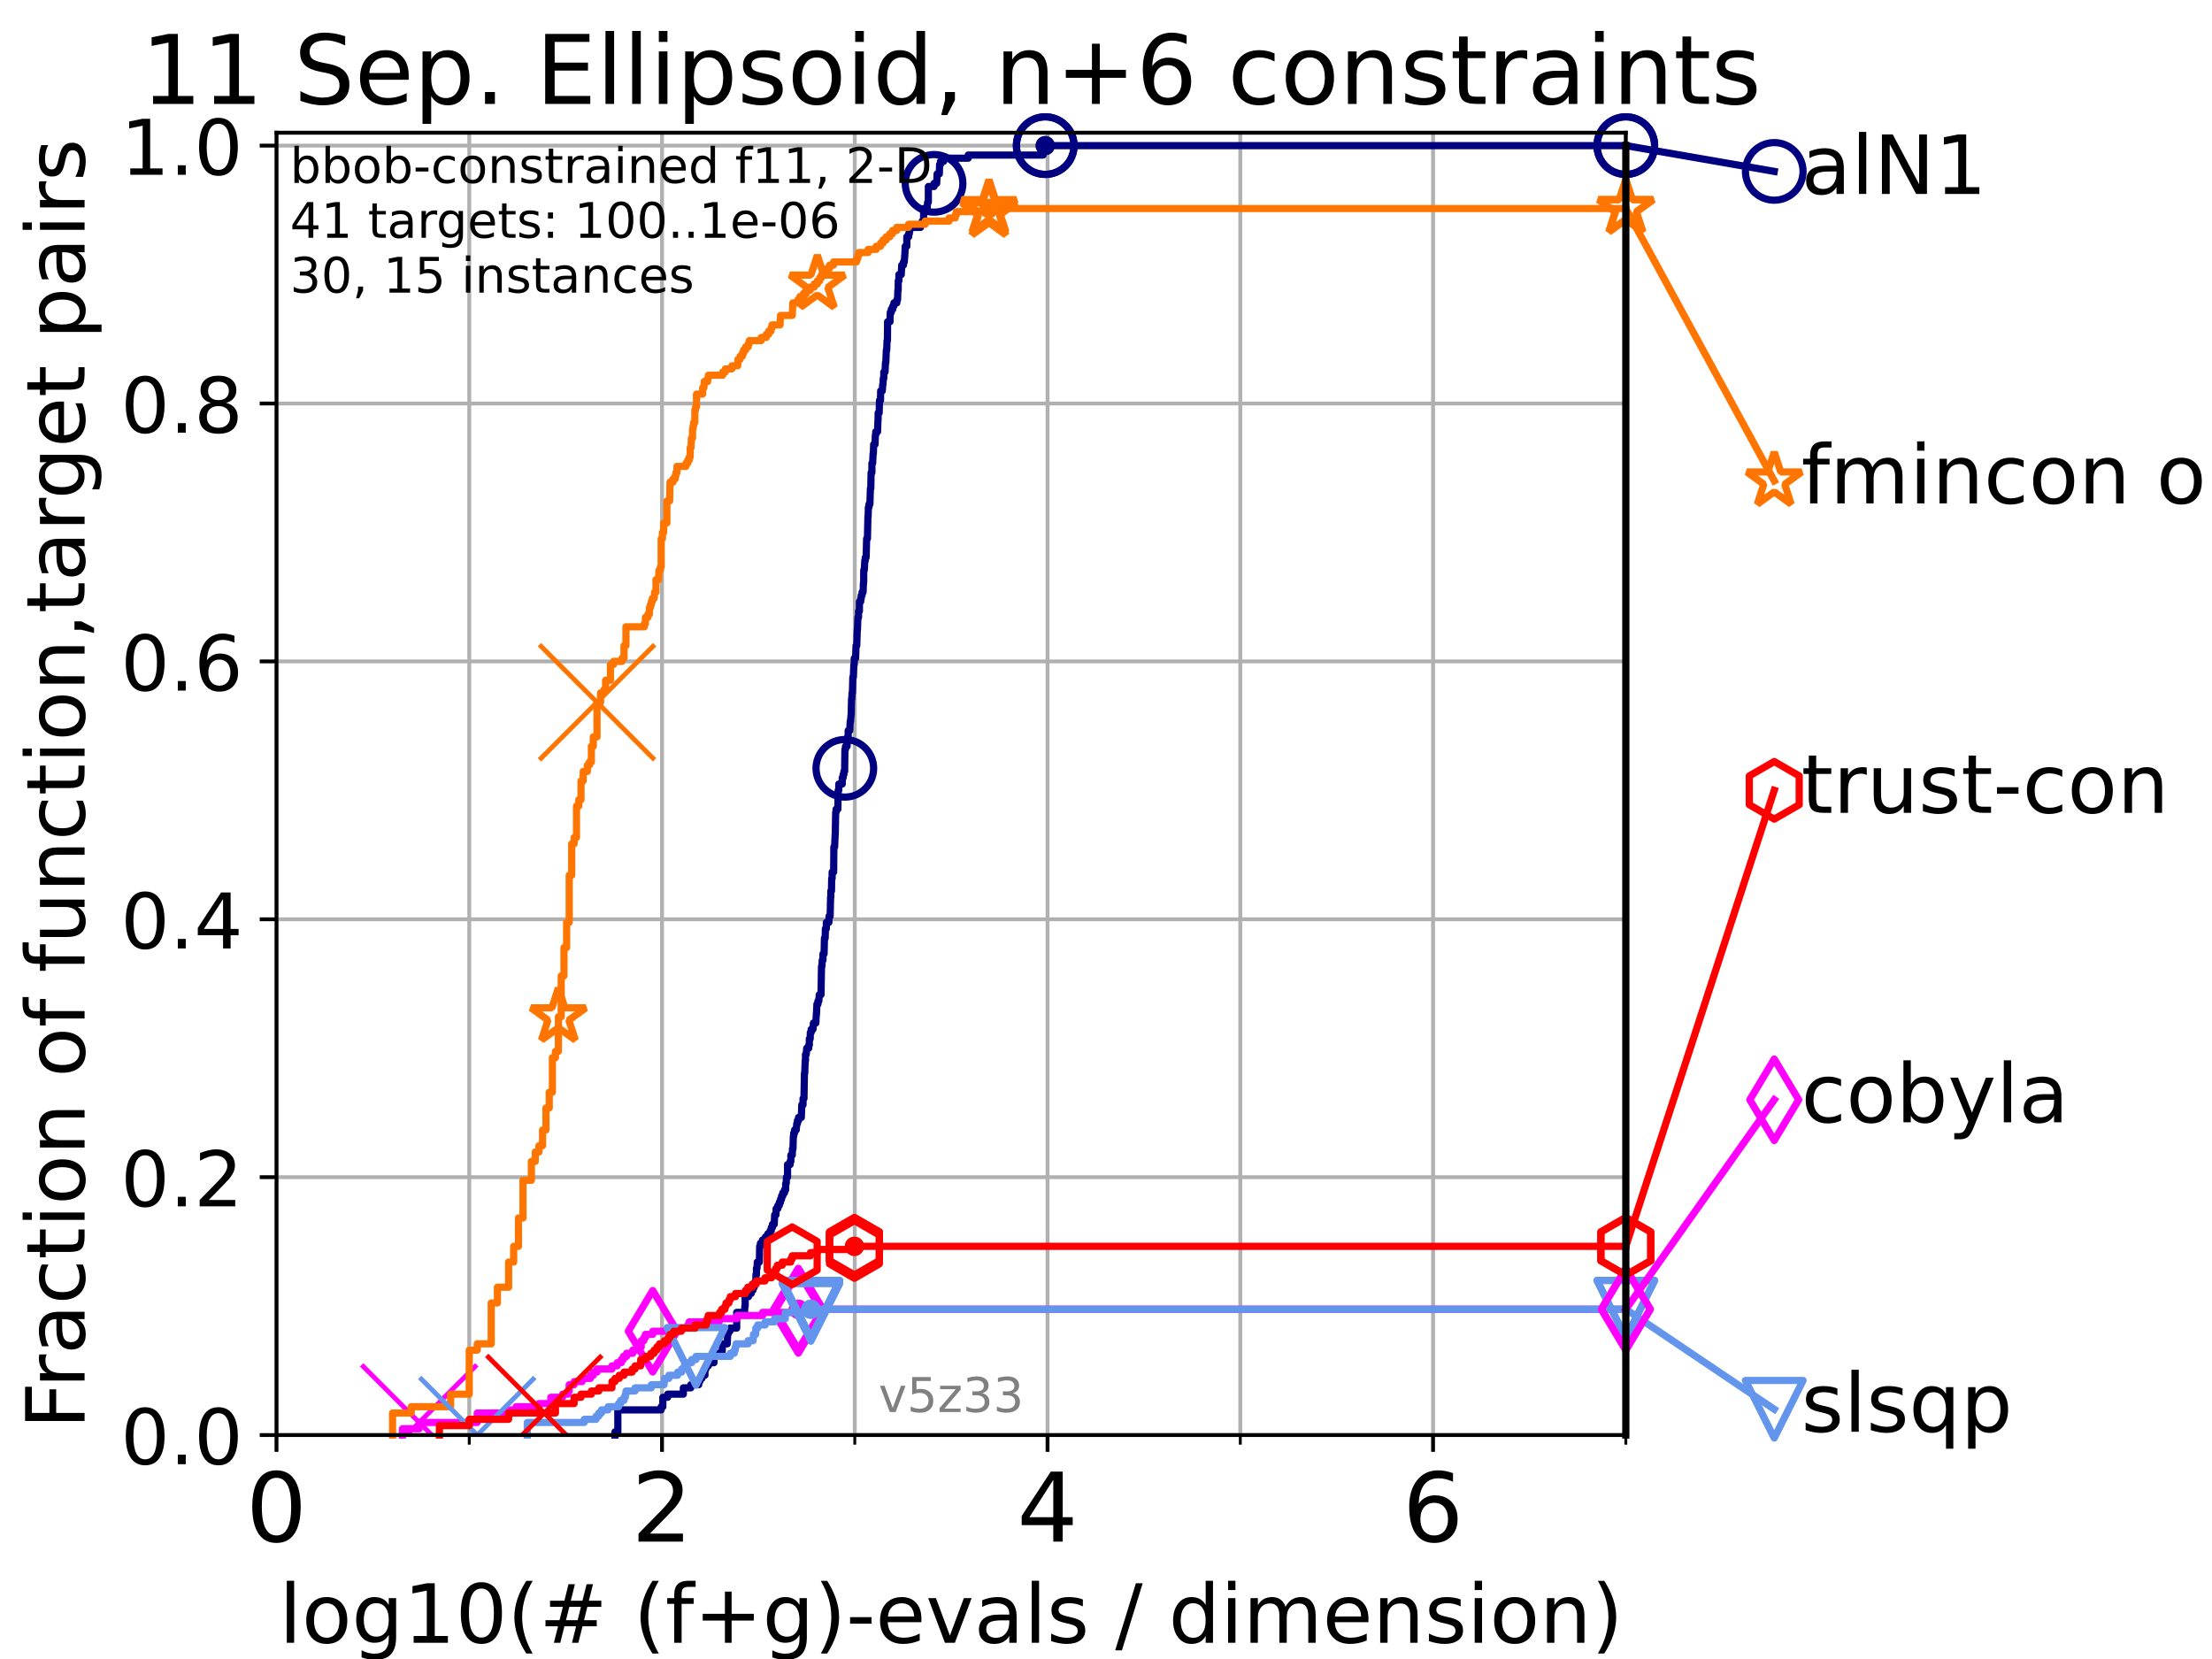 <?xml version="1.0" encoding="utf-8" standalone="no"?>
<!DOCTYPE svg PUBLIC "-//W3C//DTD SVG 1.1//EN"
  "http://www.w3.org/Graphics/SVG/1.1/DTD/svg11.dtd">
<!-- Created with matplotlib (https://matplotlib.org/) -->
<svg height="345.6pt" version="1.1" viewBox="0 0 460.8 345.6" width="460.8pt" xmlns="http://www.w3.org/2000/svg" xmlns:xlink="http://www.w3.org/1999/xlink">
 <defs>
  <style type="text/css">*{stroke-linecap:butt;stroke-linejoin:round;}</style>
 </defs>
 <g id="figure_1">
  <g id="patch_1">
   <path d="M 0 345.6 
L 460.8 345.6 
L 460.8 0 
L 0 0 
z
" style="fill:#ffffff;"/>
  </g>
  <g id="axes_1">
   <g id="patch_2">
    <path d="M 57.6 298.944 
L 338.688 298.944 
L 338.688 27.648 
L 57.6 27.648 
z
" style="fill:#ffffff;"/>
   </g>
   <g id="matplotlib.axis_1">
    <g id="xtick_1">
     <g id="line2d_1">
      <path clip-path="url(#pcb8b04d1a2)" d="M 57.6 298.944 
L 57.6 27.648 
" style="fill:none;stroke:#b0b0b0;stroke-linecap:square;stroke-width:0.8;"/>
     </g>
     <g id="line2d_2">
      <defs>
       <path d="M 0 0 
L 0 3.5 
" id="m2c137880e0" style="stroke:#000000;stroke-width:0.8;"/>
      </defs>
      <g>
       <use style="stroke:#000000;stroke-width:0.8;" x="57.6" xlink:href="#m2c137880e0" y="298.944"/>
      </g>
     </g>
     <g id="text_1">
      <!-- 0 -->
      <g transform="translate(51.237 321.141)scale(0.2 -0.2)">
       <defs>
        <path d="M 31.781 66.406 
Q 24.172 66.406 20.328 58.906 
Q 16.5 51.422 16.5 36.375 
Q 16.5 21.391 20.328 13.891 
Q 24.172 6.391 31.781 6.391 
Q 39.453 6.391 43.281 13.891 
Q 47.125 21.391 47.125 36.375 
Q 47.125 51.422 43.281 58.906 
Q 39.453 66.406 31.781 66.406 
z
M 31.781 74.219 
Q 44.047 74.219 50.516 64.516 
Q 56.984 54.828 56.984 36.375 
Q 56.984 17.969 50.516 8.266 
Q 44.047 -1.422 31.781 -1.422 
Q 19.531 -1.422 13.062 8.266 
Q 6.594 17.969 6.594 36.375 
Q 6.594 54.828 13.062 64.516 
Q 19.531 74.219 31.781 74.219 
z
" id="DejaVuSans-48"/>
       </defs>
       <use xlink:href="#DejaVuSans-48"/>
      </g>
     </g>
    </g>
    <g id="xtick_2">
     <g id="line2d_3">
      <path clip-path="url(#pcb8b04d1a2)" d="M 137.911 298.944 
L 137.911 27.648 
" style="fill:none;stroke:#b0b0b0;stroke-linecap:square;stroke-width:0.8;"/>
     </g>
     <g id="line2d_4">
      <g>
       <use style="stroke:#000000;stroke-width:0.8;" x="137.911" xlink:href="#m2c137880e0" y="298.944"/>
      </g>
     </g>
     <g id="text_2">
      <!-- 2 -->
      <g transform="translate(131.548 321.141)scale(0.2 -0.2)">
       <defs>
        <path d="M 19.188 8.297 
L 53.609 8.297 
L 53.609 0 
L 7.328 0 
L 7.328 8.297 
Q 12.938 14.109 22.625 23.891 
Q 32.328 33.688 34.812 36.531 
Q 39.547 41.844 41.422 45.531 
Q 43.312 49.219 43.312 52.781 
Q 43.312 58.594 39.234 62.25 
Q 35.156 65.922 28.609 65.922 
Q 23.969 65.922 18.812 64.312 
Q 13.672 62.703 7.812 59.422 
L 7.812 69.391 
Q 13.766 71.781 18.938 73 
Q 24.125 74.219 28.422 74.219 
Q 39.75 74.219 46.484 68.547 
Q 53.219 62.891 53.219 53.422 
Q 53.219 48.922 51.531 44.891 
Q 49.859 40.875 45.406 35.406 
Q 44.188 33.984 37.641 27.219 
Q 31.109 20.453 19.188 8.297 
z
" id="DejaVuSans-50"/>
       </defs>
       <use xlink:href="#DejaVuSans-50"/>
      </g>
     </g>
    </g>
    <g id="xtick_3">
     <g id="line2d_5">
      <path clip-path="url(#pcb8b04d1a2)" d="M 218.222 298.944 
L 218.222 27.648 
" style="fill:none;stroke:#b0b0b0;stroke-linecap:square;stroke-width:0.8;"/>
     </g>
     <g id="line2d_6">
      <g>
       <use style="stroke:#000000;stroke-width:0.8;" x="218.222" xlink:href="#m2c137880e0" y="298.944"/>
      </g>
     </g>
     <g id="text_3">
      <!-- 4 -->
      <g transform="translate(211.859 321.141)scale(0.2 -0.2)">
       <defs>
        <path d="M 37.797 64.312 
L 12.891 25.391 
L 37.797 25.391 
z
M 35.203 72.906 
L 47.609 72.906 
L 47.609 25.391 
L 58.016 25.391 
L 58.016 17.188 
L 47.609 17.188 
L 47.609 0 
L 37.797 0 
L 37.797 17.188 
L 4.891 17.188 
L 4.891 26.703 
z
" id="DejaVuSans-52"/>
       </defs>
       <use xlink:href="#DejaVuSans-52"/>
      </g>
     </g>
    </g>
    <g id="xtick_4">
     <g id="line2d_7">
      <path clip-path="url(#pcb8b04d1a2)" d="M 298.533 298.944 
L 298.533 27.648 
" style="fill:none;stroke:#b0b0b0;stroke-linecap:square;stroke-width:0.8;"/>
     </g>
     <g id="line2d_8">
      <g>
       <use style="stroke:#000000;stroke-width:0.8;" x="298.533" xlink:href="#m2c137880e0" y="298.944"/>
      </g>
     </g>
     <g id="text_4">
      <!-- 6 -->
      <g transform="translate(292.17 321.141)scale(0.2 -0.2)">
       <defs>
        <path d="M 33.016 40.375 
Q 26.375 40.375 22.484 35.828 
Q 18.609 31.297 18.609 23.391 
Q 18.609 15.531 22.484 10.953 
Q 26.375 6.391 33.016 6.391 
Q 39.656 6.391 43.531 10.953 
Q 47.406 15.531 47.406 23.391 
Q 47.406 31.297 43.531 35.828 
Q 39.656 40.375 33.016 40.375 
z
M 52.594 71.297 
L 52.594 62.312 
Q 48.875 64.062 45.094 64.984 
Q 41.312 65.922 37.594 65.922 
Q 27.828 65.922 22.672 59.328 
Q 17.531 52.734 16.797 39.406 
Q 19.672 43.656 24.016 45.922 
Q 28.375 48.188 33.594 48.188 
Q 44.578 48.188 50.953 41.516 
Q 57.328 34.859 57.328 23.391 
Q 57.328 12.156 50.688 5.359 
Q 44.047 -1.422 33.016 -1.422 
Q 20.359 -1.422 13.672 8.266 
Q 6.984 17.969 6.984 36.375 
Q 6.984 53.656 15.188 63.938 
Q 23.391 74.219 37.203 74.219 
Q 40.922 74.219 44.703 73.484 
Q 48.484 72.75 52.594 71.297 
z
" id="DejaVuSans-54"/>
       </defs>
       <use xlink:href="#DejaVuSans-54"/>
      </g>
     </g>
    </g>
    <g id="xtick_5">
     <g id="line2d_9">
      <path clip-path="url(#pcb8b04d1a2)" d="M 97.755 298.944 
L 97.755 27.648 
" style="fill:none;stroke:#b0b0b0;stroke-linecap:square;stroke-width:0.8;"/>
     </g>
     <g id="line2d_10">
      <defs>
       <path d="M 0 0 
L 0 2 
" id="m779a445559" style="stroke:#000000;stroke-width:0.6;"/>
      </defs>
      <g>
       <use style="stroke:#000000;stroke-width:0.6;" x="97.755" xlink:href="#m779a445559" y="298.944"/>
      </g>
     </g>
    </g>
    <g id="xtick_6">
     <g id="line2d_11">
      <path clip-path="url(#pcb8b04d1a2)" d="M 178.066 298.944 
L 178.066 27.648 
" style="fill:none;stroke:#b0b0b0;stroke-linecap:square;stroke-width:0.8;"/>
     </g>
     <g id="line2d_12">
      <g>
       <use style="stroke:#000000;stroke-width:0.6;" x="178.066" xlink:href="#m779a445559" y="298.944"/>
      </g>
     </g>
    </g>
    <g id="xtick_7">
     <g id="line2d_13">
      <path clip-path="url(#pcb8b04d1a2)" d="M 258.377 298.944 
L 258.377 27.648 
" style="fill:none;stroke:#b0b0b0;stroke-linecap:square;stroke-width:0.8;"/>
     </g>
     <g id="line2d_14">
      <g>
       <use style="stroke:#000000;stroke-width:0.6;" x="258.377" xlink:href="#m779a445559" y="298.944"/>
      </g>
     </g>
    </g>
    <g id="xtick_8">
     <g id="line2d_15">
      <path clip-path="url(#pcb8b04d1a2)" d="M 338.688 298.944 
L 338.688 27.648 
" style="fill:none;stroke:#b0b0b0;stroke-linecap:square;stroke-width:0.8;"/>
     </g>
     <g id="line2d_16">
      <g>
       <use style="stroke:#000000;stroke-width:0.6;" x="338.688" xlink:href="#m779a445559" y="298.944"/>
      </g>
     </g>
    </g>
    <g id="text_5">
     <!-- log10(# (f+g)-evals / dimension) -->
     <g transform="translate(58.145 342.218)scale(0.17 -0.17)">
      <defs>
       <path d="M 9.422 75.984 
L 18.406 75.984 
L 18.406 0 
L 9.422 0 
z
" id="DejaVuSans-108"/>
       <path d="M 30.609 48.391 
Q 23.391 48.391 19.188 42.75 
Q 14.984 37.109 14.984 27.297 
Q 14.984 17.484 19.156 11.844 
Q 23.344 6.203 30.609 6.203 
Q 37.797 6.203 41.984 11.859 
Q 46.188 17.531 46.188 27.297 
Q 46.188 37.016 41.984 42.703 
Q 37.797 48.391 30.609 48.391 
z
M 30.609 56 
Q 42.328 56 49.016 48.375 
Q 55.719 40.766 55.719 27.297 
Q 55.719 13.875 49.016 6.219 
Q 42.328 -1.422 30.609 -1.422 
Q 18.844 -1.422 12.172 6.219 
Q 5.516 13.875 5.516 27.297 
Q 5.516 40.766 12.172 48.375 
Q 18.844 56 30.609 56 
z
" id="DejaVuSans-111"/>
       <path d="M 45.406 27.984 
Q 45.406 37.75 41.375 43.109 
Q 37.359 48.484 30.078 48.484 
Q 22.859 48.484 18.828 43.109 
Q 14.797 37.75 14.797 27.984 
Q 14.797 18.266 18.828 12.891 
Q 22.859 7.516 30.078 7.516 
Q 37.359 7.516 41.375 12.891 
Q 45.406 18.266 45.406 27.984 
z
M 54.391 6.781 
Q 54.391 -7.172 48.188 -13.984 
Q 42 -20.797 29.203 -20.797 
Q 24.469 -20.797 20.266 -20.094 
Q 16.062 -19.391 12.109 -17.922 
L 12.109 -9.188 
Q 16.062 -11.328 19.922 -12.344 
Q 23.781 -13.375 27.781 -13.375 
Q 36.625 -13.375 41.016 -8.766 
Q 45.406 -4.156 45.406 5.172 
L 45.406 9.625 
Q 42.625 4.781 38.281 2.391 
Q 33.938 0 27.875 0 
Q 17.828 0 11.672 7.656 
Q 5.516 15.328 5.516 27.984 
Q 5.516 40.672 11.672 48.328 
Q 17.828 56 27.875 56 
Q 33.938 56 38.281 53.609 
Q 42.625 51.219 45.406 46.391 
L 45.406 54.688 
L 54.391 54.688 
z
" id="DejaVuSans-103"/>
       <path d="M 12.406 8.297 
L 28.516 8.297 
L 28.516 63.922 
L 10.984 60.406 
L 10.984 69.391 
L 28.422 72.906 
L 38.281 72.906 
L 38.281 8.297 
L 54.391 8.297 
L 54.391 0 
L 12.406 0 
z
" id="DejaVuSans-49"/>
       <path d="M 31 75.875 
Q 24.469 64.656 21.281 53.656 
Q 18.109 42.672 18.109 31.391 
Q 18.109 20.125 21.312 9.062 
Q 24.516 -2 31 -13.188 
L 23.188 -13.188 
Q 15.875 -1.703 12.234 9.375 
Q 8.594 20.453 8.594 31.391 
Q 8.594 42.281 12.203 53.312 
Q 15.828 64.359 23.188 75.875 
z
" id="DejaVuSans-40"/>
       <path d="M 51.125 44 
L 36.922 44 
L 32.812 27.688 
L 47.125 27.688 
z
M 43.797 71.781 
L 38.719 51.516 
L 52.984 51.516 
L 58.109 71.781 
L 65.922 71.781 
L 60.891 51.516 
L 76.125 51.516 
L 76.125 44 
L 58.984 44 
L 54.984 27.688 
L 70.516 27.688 
L 70.516 20.219 
L 53.078 20.219 
L 48 0 
L 40.188 0 
L 45.219 20.219 
L 30.906 20.219 
L 25.875 0 
L 18.016 0 
L 23.094 20.219 
L 7.719 20.219 
L 7.719 27.688 
L 24.906 27.688 
L 29 44 
L 13.281 44 
L 13.281 51.516 
L 30.906 51.516 
L 35.891 71.781 
z
" id="DejaVuSans-35"/>
       <path id="DejaVuSans-32"/>
       <path d="M 37.109 75.984 
L 37.109 68.5 
L 28.516 68.5 
Q 23.688 68.5 21.797 66.547 
Q 19.922 64.594 19.922 59.516 
L 19.922 54.688 
L 34.719 54.688 
L 34.719 47.703 
L 19.922 47.703 
L 19.922 0 
L 10.891 0 
L 10.891 47.703 
L 2.297 47.703 
L 2.297 54.688 
L 10.891 54.688 
L 10.891 58.5 
Q 10.891 67.625 15.141 71.797 
Q 19.391 75.984 28.609 75.984 
z
" id="DejaVuSans-102"/>
       <path d="M 46 62.703 
L 46 35.5 
L 73.188 35.5 
L 73.188 27.203 
L 46 27.203 
L 46 0 
L 37.797 0 
L 37.797 27.203 
L 10.594 27.203 
L 10.594 35.5 
L 37.797 35.5 
L 37.797 62.703 
z
" id="DejaVuSans-43"/>
       <path d="M 8.016 75.875 
L 15.828 75.875 
Q 23.141 64.359 26.781 53.312 
Q 30.422 42.281 30.422 31.391 
Q 30.422 20.453 26.781 9.375 
Q 23.141 -1.703 15.828 -13.188 
L 8.016 -13.188 
Q 14.5 -2 17.703 9.062 
Q 20.906 20.125 20.906 31.391 
Q 20.906 42.672 17.703 53.656 
Q 14.5 64.656 8.016 75.875 
z
" id="DejaVuSans-41"/>
       <path d="M 4.891 31.391 
L 31.203 31.391 
L 31.203 23.391 
L 4.891 23.391 
z
" id="DejaVuSans-45"/>
       <path d="M 56.203 29.594 
L 56.203 25.203 
L 14.891 25.203 
Q 15.484 15.922 20.484 11.062 
Q 25.484 6.203 34.422 6.203 
Q 39.594 6.203 44.453 7.469 
Q 49.312 8.734 54.109 11.281 
L 54.109 2.781 
Q 49.266 0.734 44.188 -0.344 
Q 39.109 -1.422 33.891 -1.422 
Q 20.797 -1.422 13.156 6.188 
Q 5.516 13.812 5.516 26.812 
Q 5.516 40.234 12.766 48.109 
Q 20.016 56 32.328 56 
Q 43.359 56 49.781 48.891 
Q 56.203 41.797 56.203 29.594 
z
M 47.219 32.234 
Q 47.125 39.594 43.094 43.984 
Q 39.062 48.391 32.422 48.391 
Q 24.906 48.391 20.391 44.141 
Q 15.875 39.891 15.188 32.172 
z
" id="DejaVuSans-101"/>
       <path d="M 2.984 54.688 
L 12.5 54.688 
L 29.594 8.797 
L 46.688 54.688 
L 56.203 54.688 
L 35.688 0 
L 23.484 0 
z
" id="DejaVuSans-118"/>
       <path d="M 34.281 27.484 
Q 23.391 27.484 19.188 25 
Q 14.984 22.516 14.984 16.5 
Q 14.984 11.719 18.141 8.906 
Q 21.297 6.109 26.703 6.109 
Q 34.188 6.109 38.703 11.406 
Q 43.219 16.703 43.219 25.484 
L 43.219 27.484 
z
M 52.203 31.203 
L 52.203 0 
L 43.219 0 
L 43.219 8.297 
Q 40.141 3.328 35.547 0.953 
Q 30.953 -1.422 24.312 -1.422 
Q 15.922 -1.422 10.953 3.297 
Q 6 8.016 6 15.922 
Q 6 25.141 12.172 29.828 
Q 18.359 34.516 30.609 34.516 
L 43.219 34.516 
L 43.219 35.406 
Q 43.219 41.609 39.141 45 
Q 35.062 48.391 27.688 48.391 
Q 23 48.391 18.547 47.266 
Q 14.109 46.141 10.016 43.891 
L 10.016 52.203 
Q 14.938 54.109 19.578 55.047 
Q 24.219 56 28.609 56 
Q 40.484 56 46.344 49.844 
Q 52.203 43.703 52.203 31.203 
z
" id="DejaVuSans-97"/>
       <path d="M 44.281 53.078 
L 44.281 44.578 
Q 40.484 46.531 36.375 47.5 
Q 32.281 48.484 27.875 48.484 
Q 21.188 48.484 17.844 46.438 
Q 14.5 44.391 14.5 40.281 
Q 14.5 37.156 16.891 35.375 
Q 19.281 33.594 26.516 31.984 
L 29.594 31.297 
Q 39.156 29.25 43.188 25.516 
Q 47.219 21.781 47.219 15.094 
Q 47.219 7.469 41.188 3.016 
Q 35.156 -1.422 24.609 -1.422 
Q 20.219 -1.422 15.453 -0.562 
Q 10.688 0.297 5.422 2 
L 5.422 11.281 
Q 10.406 8.688 15.234 7.391 
Q 20.062 6.109 24.812 6.109 
Q 31.156 6.109 34.562 8.281 
Q 37.984 10.453 37.984 14.406 
Q 37.984 18.062 35.516 20.016 
Q 33.062 21.969 24.703 23.781 
L 21.578 24.516 
Q 13.234 26.266 9.516 29.906 
Q 5.812 33.547 5.812 39.891 
Q 5.812 47.609 11.281 51.797 
Q 16.75 56 26.812 56 
Q 31.781 56 36.172 55.266 
Q 40.578 54.547 44.281 53.078 
z
" id="DejaVuSans-115"/>
       <path d="M 25.391 72.906 
L 33.688 72.906 
L 8.297 -9.281 
L 0 -9.281 
z
" id="DejaVuSans-47"/>
       <path d="M 45.406 46.391 
L 45.406 75.984 
L 54.391 75.984 
L 54.391 0 
L 45.406 0 
L 45.406 8.203 
Q 42.578 3.328 38.25 0.953 
Q 33.938 -1.422 27.875 -1.422 
Q 17.969 -1.422 11.734 6.484 
Q 5.516 14.406 5.516 27.297 
Q 5.516 40.188 11.734 48.094 
Q 17.969 56 27.875 56 
Q 33.938 56 38.25 53.625 
Q 42.578 51.266 45.406 46.391 
z
M 14.797 27.297 
Q 14.797 17.391 18.875 11.75 
Q 22.953 6.109 30.078 6.109 
Q 37.203 6.109 41.297 11.75 
Q 45.406 17.391 45.406 27.297 
Q 45.406 37.203 41.297 42.844 
Q 37.203 48.484 30.078 48.484 
Q 22.953 48.484 18.875 42.844 
Q 14.797 37.203 14.797 27.297 
z
" id="DejaVuSans-100"/>
       <path d="M 9.422 54.688 
L 18.406 54.688 
L 18.406 0 
L 9.422 0 
z
M 9.422 75.984 
L 18.406 75.984 
L 18.406 64.594 
L 9.422 64.594 
z
" id="DejaVuSans-105"/>
       <path d="M 52 44.188 
Q 55.375 50.25 60.062 53.125 
Q 64.75 56 71.094 56 
Q 79.641 56 84.281 50.016 
Q 88.922 44.047 88.922 33.016 
L 88.922 0 
L 79.891 0 
L 79.891 32.719 
Q 79.891 40.578 77.094 44.375 
Q 74.312 48.188 68.609 48.188 
Q 61.625 48.188 57.562 43.547 
Q 53.516 38.922 53.516 30.906 
L 53.516 0 
L 44.484 0 
L 44.484 32.719 
Q 44.484 40.625 41.703 44.406 
Q 38.922 48.188 33.109 48.188 
Q 26.219 48.188 22.156 43.531 
Q 18.109 38.875 18.109 30.906 
L 18.109 0 
L 9.078 0 
L 9.078 54.688 
L 18.109 54.688 
L 18.109 46.188 
Q 21.188 51.219 25.484 53.609 
Q 29.781 56 35.688 56 
Q 41.656 56 45.828 52.969 
Q 50 49.953 52 44.188 
z
" id="DejaVuSans-109"/>
       <path d="M 54.891 33.016 
L 54.891 0 
L 45.906 0 
L 45.906 32.719 
Q 45.906 40.484 42.875 44.328 
Q 39.844 48.188 33.797 48.188 
Q 26.516 48.188 22.312 43.547 
Q 18.109 38.922 18.109 30.906 
L 18.109 0 
L 9.078 0 
L 9.078 54.688 
L 18.109 54.688 
L 18.109 46.188 
Q 21.344 51.125 25.703 53.562 
Q 30.078 56 35.797 56 
Q 45.219 56 50.047 50.172 
Q 54.891 44.344 54.891 33.016 
z
" id="DejaVuSans-110"/>
      </defs>
      <use xlink:href="#DejaVuSans-108"/>
      <use x="27.783" xlink:href="#DejaVuSans-111"/>
      <use x="88.965" xlink:href="#DejaVuSans-103"/>
      <use x="152.441" xlink:href="#DejaVuSans-49"/>
      <use x="216.064" xlink:href="#DejaVuSans-48"/>
      <use x="279.688" xlink:href="#DejaVuSans-40"/>
      <use x="318.701" xlink:href="#DejaVuSans-35"/>
      <use x="402.49" xlink:href="#DejaVuSans-32"/>
      <use x="434.277" xlink:href="#DejaVuSans-40"/>
      <use x="473.291" xlink:href="#DejaVuSans-102"/>
      <use x="508.496" xlink:href="#DejaVuSans-43"/>
      <use x="592.285" xlink:href="#DejaVuSans-103"/>
      <use x="655.762" xlink:href="#DejaVuSans-41"/>
      <use x="694.775" xlink:href="#DejaVuSans-45"/>
      <use x="730.859" xlink:href="#DejaVuSans-101"/>
      <use x="792.383" xlink:href="#DejaVuSans-118"/>
      <use x="851.562" xlink:href="#DejaVuSans-97"/>
      <use x="912.842" xlink:href="#DejaVuSans-108"/>
      <use x="940.625" xlink:href="#DejaVuSans-115"/>
      <use x="992.725" xlink:href="#DejaVuSans-32"/>
      <use x="1024.512" xlink:href="#DejaVuSans-47"/>
      <use x="1058.203" xlink:href="#DejaVuSans-32"/>
      <use x="1089.99" xlink:href="#DejaVuSans-100"/>
      <use x="1153.467" xlink:href="#DejaVuSans-105"/>
      <use x="1181.25" xlink:href="#DejaVuSans-109"/>
      <use x="1278.662" xlink:href="#DejaVuSans-101"/>
      <use x="1340.186" xlink:href="#DejaVuSans-110"/>
      <use x="1403.564" xlink:href="#DejaVuSans-115"/>
      <use x="1455.664" xlink:href="#DejaVuSans-105"/>
      <use x="1483.447" xlink:href="#DejaVuSans-111"/>
      <use x="1544.629" xlink:href="#DejaVuSans-110"/>
      <use x="1608.008" xlink:href="#DejaVuSans-41"/>
     </g>
    </g>
   </g>
   <g id="matplotlib.axis_2">
    <g id="ytick_1">
     <g id="line2d_17">
      <path clip-path="url(#pcb8b04d1a2)" d="M 57.6 298.944 
L 338.688 298.944 
" style="fill:none;stroke:#b0b0b0;stroke-linecap:square;stroke-width:0.8;"/>
     </g>
     <g id="line2d_18">
      <defs>
       <path d="M 0 0 
L -3.5 0 
" id="m58812f1bd7" style="stroke:#000000;stroke-width:0.8;"/>
      </defs>
      <g>
       <use style="stroke:#000000;stroke-width:0.8;" x="57.6" xlink:href="#m58812f1bd7" y="298.944"/>
      </g>
     </g>
     <g id="text_6">
      <!-- 0.0 -->
      <g transform="translate(25.155 305.023)scale(0.16 -0.16)">
       <defs>
        <path d="M 10.688 12.406 
L 21 12.406 
L 21 0 
L 10.688 0 
z
" id="DejaVuSans-46"/>
       </defs>
       <use xlink:href="#DejaVuSans-48"/>
       <use x="63.623" xlink:href="#DejaVuSans-46"/>
       <use x="95.41" xlink:href="#DejaVuSans-48"/>
      </g>
     </g>
    </g>
    <g id="ytick_2">
     <g id="line2d_19">
      <path clip-path="url(#pcb8b04d1a2)" d="M 57.6 245.222 
L 338.688 245.222 
" style="fill:none;stroke:#b0b0b0;stroke-linecap:square;stroke-width:0.8;"/>
     </g>
     <g id="line2d_20">
      <g>
       <use style="stroke:#000000;stroke-width:0.8;" x="57.6" xlink:href="#m58812f1bd7" y="245.222"/>
      </g>
     </g>
     <g id="text_7">
      <!-- 0.2 -->
      <g transform="translate(25.155 251.301)scale(0.16 -0.16)">
       <use xlink:href="#DejaVuSans-48"/>
       <use x="63.623" xlink:href="#DejaVuSans-46"/>
       <use x="95.41" xlink:href="#DejaVuSans-50"/>
      </g>
     </g>
    </g>
    <g id="ytick_3">
     <g id="line2d_21">
      <path clip-path="url(#pcb8b04d1a2)" d="M 57.6 191.5 
L 338.688 191.5 
" style="fill:none;stroke:#b0b0b0;stroke-linecap:square;stroke-width:0.8;"/>
     </g>
     <g id="line2d_22">
      <g>
       <use style="stroke:#000000;stroke-width:0.8;" x="57.6" xlink:href="#m58812f1bd7" y="191.5"/>
      </g>
     </g>
     <g id="text_8">
      <!-- 0.4 -->
      <g transform="translate(25.155 197.579)scale(0.16 -0.16)">
       <use xlink:href="#DejaVuSans-48"/>
       <use x="63.623" xlink:href="#DejaVuSans-46"/>
       <use x="95.41" xlink:href="#DejaVuSans-52"/>
      </g>
     </g>
    </g>
    <g id="ytick_4">
     <g id="line2d_23">
      <path clip-path="url(#pcb8b04d1a2)" d="M 57.6 137.778 
L 338.688 137.778 
" style="fill:none;stroke:#b0b0b0;stroke-linecap:square;stroke-width:0.8;"/>
     </g>
     <g id="line2d_24">
      <g>
       <use style="stroke:#000000;stroke-width:0.8;" x="57.6" xlink:href="#m58812f1bd7" y="137.778"/>
      </g>
     </g>
     <g id="text_9">
      <!-- 0.6 -->
      <g transform="translate(25.155 143.857)scale(0.16 -0.16)">
       <use xlink:href="#DejaVuSans-48"/>
       <use x="63.623" xlink:href="#DejaVuSans-46"/>
       <use x="95.41" xlink:href="#DejaVuSans-54"/>
      </g>
     </g>
    </g>
    <g id="ytick_5">
     <g id="line2d_25">
      <path clip-path="url(#pcb8b04d1a2)" d="M 57.6 84.056 
L 338.688 84.056 
" style="fill:none;stroke:#b0b0b0;stroke-linecap:square;stroke-width:0.8;"/>
     </g>
     <g id="line2d_26">
      <g>
       <use style="stroke:#000000;stroke-width:0.8;" x="57.6" xlink:href="#m58812f1bd7" y="84.056"/>
      </g>
     </g>
     <g id="text_10">
      <!-- 0.8 -->
      <g transform="translate(25.155 90.135)scale(0.16 -0.16)">
       <defs>
        <path d="M 31.781 34.625 
Q 24.75 34.625 20.719 30.859 
Q 16.703 27.094 16.703 20.516 
Q 16.703 13.922 20.719 10.156 
Q 24.75 6.391 31.781 6.391 
Q 38.812 6.391 42.859 10.172 
Q 46.922 13.969 46.922 20.516 
Q 46.922 27.094 42.891 30.859 
Q 38.875 34.625 31.781 34.625 
z
M 21.922 38.812 
Q 15.578 40.375 12.031 44.719 
Q 8.5 49.078 8.5 55.328 
Q 8.5 64.062 14.719 69.141 
Q 20.953 74.219 31.781 74.219 
Q 42.672 74.219 48.875 69.141 
Q 55.078 64.062 55.078 55.328 
Q 55.078 49.078 51.531 44.719 
Q 48 40.375 41.703 38.812 
Q 48.828 37.156 52.797 32.312 
Q 56.781 27.484 56.781 20.516 
Q 56.781 9.906 50.312 4.234 
Q 43.844 -1.422 31.781 -1.422 
Q 19.734 -1.422 13.25 4.234 
Q 6.781 9.906 6.781 20.516 
Q 6.781 27.484 10.781 32.312 
Q 14.797 37.156 21.922 38.812 
z
M 18.312 54.391 
Q 18.312 48.734 21.844 45.562 
Q 25.391 42.391 31.781 42.391 
Q 38.141 42.391 41.719 45.562 
Q 45.312 48.734 45.312 54.391 
Q 45.312 60.062 41.719 63.234 
Q 38.141 66.406 31.781 66.406 
Q 25.391 66.406 21.844 63.234 
Q 18.312 60.062 18.312 54.391 
z
" id="DejaVuSans-56"/>
       </defs>
       <use xlink:href="#DejaVuSans-48"/>
       <use x="63.623" xlink:href="#DejaVuSans-46"/>
       <use x="95.41" xlink:href="#DejaVuSans-56"/>
      </g>
     </g>
    </g>
    <g id="ytick_6">
     <g id="line2d_27">
      <path clip-path="url(#pcb8b04d1a2)" d="M 57.6 30.334 
L 338.688 30.334 
" style="fill:none;stroke:#b0b0b0;stroke-linecap:square;stroke-width:0.8;"/>
     </g>
     <g id="line2d_28">
      <g>
       <use style="stroke:#000000;stroke-width:0.8;" x="57.6" xlink:href="#m58812f1bd7" y="30.334"/>
      </g>
     </g>
     <g id="text_11">
      <!-- 1.0 -->
      <g transform="translate(25.155 36.413)scale(0.16 -0.16)">
       <use xlink:href="#DejaVuSans-49"/>
       <use x="63.623" xlink:href="#DejaVuSans-46"/>
       <use x="95.41" xlink:href="#DejaVuSans-48"/>
      </g>
     </g>
    </g>
    <g id="text_12">
     <!-- Fraction of function,target pairs -->
     <g transform="translate(17.62 297.681)rotate(-90)scale(0.17 -0.17)">
      <defs>
       <path d="M 9.812 72.906 
L 51.703 72.906 
L 51.703 64.594 
L 19.672 64.594 
L 19.672 43.109 
L 48.578 43.109 
L 48.578 34.812 
L 19.672 34.812 
L 19.672 0 
L 9.812 0 
z
" id="DejaVuSans-70"/>
       <path d="M 41.109 46.297 
Q 39.594 47.172 37.812 47.578 
Q 36.031 48 33.891 48 
Q 26.266 48 22.188 43.047 
Q 18.109 38.094 18.109 28.812 
L 18.109 0 
L 9.078 0 
L 9.078 54.688 
L 18.109 54.688 
L 18.109 46.188 
Q 20.953 51.172 25.484 53.578 
Q 30.031 56 36.531 56 
Q 37.453 56 38.578 55.875 
Q 39.703 55.766 41.062 55.516 
z
" id="DejaVuSans-114"/>
       <path d="M 48.781 52.594 
L 48.781 44.188 
Q 44.969 46.297 41.141 47.344 
Q 37.312 48.391 33.406 48.391 
Q 24.656 48.391 19.812 42.844 
Q 14.984 37.312 14.984 27.297 
Q 14.984 17.281 19.812 11.734 
Q 24.656 6.203 33.406 6.203 
Q 37.312 6.203 41.141 7.25 
Q 44.969 8.297 48.781 10.406 
L 48.781 2.094 
Q 45.016 0.344 40.984 -0.531 
Q 36.969 -1.422 32.422 -1.422 
Q 20.062 -1.422 12.781 6.344 
Q 5.516 14.109 5.516 27.297 
Q 5.516 40.672 12.859 48.328 
Q 20.219 56 33.016 56 
Q 37.156 56 41.109 55.141 
Q 45.062 54.297 48.781 52.594 
z
" id="DejaVuSans-99"/>
       <path d="M 18.312 70.219 
L 18.312 54.688 
L 36.812 54.688 
L 36.812 47.703 
L 18.312 47.703 
L 18.312 18.016 
Q 18.312 11.328 20.141 9.422 
Q 21.969 7.516 27.594 7.516 
L 36.812 7.516 
L 36.812 0 
L 27.594 0 
Q 17.188 0 13.234 3.875 
Q 9.281 7.766 9.281 18.016 
L 9.281 47.703 
L 2.688 47.703 
L 2.688 54.688 
L 9.281 54.688 
L 9.281 70.219 
z
" id="DejaVuSans-116"/>
       <path d="M 8.5 21.578 
L 8.5 54.688 
L 17.484 54.688 
L 17.484 21.922 
Q 17.484 14.156 20.5 10.266 
Q 23.531 6.391 29.594 6.391 
Q 36.859 6.391 41.078 11.031 
Q 45.312 15.672 45.312 23.688 
L 45.312 54.688 
L 54.297 54.688 
L 54.297 0 
L 45.312 0 
L 45.312 8.406 
Q 42.047 3.422 37.719 1 
Q 33.406 -1.422 27.688 -1.422 
Q 18.266 -1.422 13.375 4.438 
Q 8.5 10.297 8.5 21.578 
z
M 31.109 56 
z
" id="DejaVuSans-117"/>
       <path d="M 11.719 12.406 
L 22.016 12.406 
L 22.016 4 
L 14.016 -11.625 
L 7.719 -11.625 
L 11.719 4 
z
" id="DejaVuSans-44"/>
       <path d="M 18.109 8.203 
L 18.109 -20.797 
L 9.078 -20.797 
L 9.078 54.688 
L 18.109 54.688 
L 18.109 46.391 
Q 20.953 51.266 25.266 53.625 
Q 29.594 56 35.594 56 
Q 45.562 56 51.781 48.094 
Q 58.016 40.188 58.016 27.297 
Q 58.016 14.406 51.781 6.484 
Q 45.562 -1.422 35.594 -1.422 
Q 29.594 -1.422 25.266 0.953 
Q 20.953 3.328 18.109 8.203 
z
M 48.688 27.297 
Q 48.688 37.203 44.609 42.844 
Q 40.531 48.484 33.406 48.484 
Q 26.266 48.484 22.188 42.844 
Q 18.109 37.203 18.109 27.297 
Q 18.109 17.391 22.188 11.75 
Q 26.266 6.109 33.406 6.109 
Q 40.531 6.109 44.609 11.75 
Q 48.688 17.391 48.688 27.297 
z
" id="DejaVuSans-112"/>
      </defs>
      <use xlink:href="#DejaVuSans-70"/>
      <use x="50.27" xlink:href="#DejaVuSans-114"/>
      <use x="91.383" xlink:href="#DejaVuSans-97"/>
      <use x="152.662" xlink:href="#DejaVuSans-99"/>
      <use x="207.643" xlink:href="#DejaVuSans-116"/>
      <use x="246.852" xlink:href="#DejaVuSans-105"/>
      <use x="274.635" xlink:href="#DejaVuSans-111"/>
      <use x="335.816" xlink:href="#DejaVuSans-110"/>
      <use x="399.195" xlink:href="#DejaVuSans-32"/>
      <use x="430.982" xlink:href="#DejaVuSans-111"/>
      <use x="492.164" xlink:href="#DejaVuSans-102"/>
      <use x="527.369" xlink:href="#DejaVuSans-32"/>
      <use x="559.156" xlink:href="#DejaVuSans-102"/>
      <use x="594.361" xlink:href="#DejaVuSans-117"/>
      <use x="657.74" xlink:href="#DejaVuSans-110"/>
      <use x="721.119" xlink:href="#DejaVuSans-99"/>
      <use x="776.1" xlink:href="#DejaVuSans-116"/>
      <use x="815.309" xlink:href="#DejaVuSans-105"/>
      <use x="843.092" xlink:href="#DejaVuSans-111"/>
      <use x="904.273" xlink:href="#DejaVuSans-110"/>
      <use x="967.652" xlink:href="#DejaVuSans-44"/>
      <use x="999.439" xlink:href="#DejaVuSans-116"/>
      <use x="1038.648" xlink:href="#DejaVuSans-97"/>
      <use x="1099.928" xlink:href="#DejaVuSans-114"/>
      <use x="1139.291" xlink:href="#DejaVuSans-103"/>
      <use x="1202.768" xlink:href="#DejaVuSans-101"/>
      <use x="1264.291" xlink:href="#DejaVuSans-116"/>
      <use x="1303.5" xlink:href="#DejaVuSans-32"/>
      <use x="1335.287" xlink:href="#DejaVuSans-112"/>
      <use x="1398.764" xlink:href="#DejaVuSans-97"/>
      <use x="1460.043" xlink:href="#DejaVuSans-105"/>
      <use x="1487.826" xlink:href="#DejaVuSans-114"/>
      <use x="1528.939" xlink:href="#DejaVuSans-115"/>
     </g>
    </g>
   </g>
   <g id="line2d_29">
    <defs>
     <path d="M 0 1.5 
C 0.398 1.5 0.779 1.342 1.061 1.061 
C 1.342 0.779 1.5 0.398 1.5 0 
C 1.5 -0.398 1.342 -0.779 1.061 -1.061 
C 0.779 -1.342 0.398 -1.5 0 -1.5 
C -0.398 -1.5 -0.779 -1.342 -1.061 -1.061 
C -1.342 -0.779 -1.5 -0.398 -1.5 0 
C -1.5 0.398 -1.342 0.779 -1.061 1.061 
C -0.779 1.342 -0.398 1.5 0 1.5 
z
" id="mf63615bad9" style="stroke:#000080;"/>
    </defs>
    <g>
     <use style="fill:#000080;stroke:#000080;" x="217.739" xlink:href="#mf63615bad9" y="30.334"/>
     <use style="fill:#000080;stroke:#000080;" x="217.739" xlink:href="#mf63615bad9" y="30.334"/>
    </g>
   </g>
   <g id="line2d_30">
    <path d="M 128.108 298.944 
L 128.108 298.289 
L 128.709 298.289 
L 128.709 293.703 
L 137.736 293.703 
L 137.736 293.048 
L 138.084 293.048 
L 138.084 291.082 
L 139.091 291.082 
L 139.091 290.427 
L 142.352 290.427 
L 142.352 289.117 
L 143.903 289.117 
L 143.903 288.462 
L 145.554 288.462 
L 145.554 287.807 
L 145.777 287.807 
L 145.777 287.151 
L 146.216 287.151 
L 146.216 286.496 
L 146.854 286.496 
L 146.854 285.186 
L 147.062 285.186 
L 147.062 284.531 
L 147.57 284.531 
L 147.57 283.876 
L 148.733 283.876 
L 148.733 282.565 
L 149.287 282.565 
L 149.287 281.91 
L 150.429 281.91 
L 150.514 279.945 
L 151.502 279.945 
L 151.582 277.979 
L 151.661 277.979 
L 151.661 277.324 
L 152.053 277.324 
L 152.053 276.669 
L 153.467 276.669 
L 153.467 273.393 
L 155.103 273.393 
L 155.168 272.083 
L 155.232 272.083 
L 155.232 270.118 
L 155.929 270.118 
L 155.929 269.462 
L 156.479 269.462 
L 156.479 268.807 
L 156.836 268.807 
L 156.836 268.152 
L 157.128 268.152 
L 157.128 267.497 
L 157.358 267.497 
L 157.358 266.842 
L 157.472 266.842 
L 157.472 265.532 
L 157.585 265.532 
L 157.585 264.221 
L 157.698 264.221 
L 157.754 262.911 
L 158.195 262.911 
L 158.25 259.635 
L 158.412 259.635 
L 158.412 258.98 
L 158.837 258.98 
L 158.837 258.325 
L 159.457 258.325 
L 159.457 257.67 
L 159.956 257.67 
L 159.956 257.015 
L 160.442 257.015 
L 160.442 256.36 
L 160.68 256.36 
L 160.68 255.704 
L 160.915 255.704 
L 160.915 255.049 
L 161.284 255.049 
L 161.375 253.084 
L 161.645 253.084 
L 161.69 251.773 
L 162.043 251.773 
L 162.043 251.118 
L 162.346 251.118 
L 162.346 250.463 
L 162.602 250.463 
L 162.602 249.808 
L 162.813 249.808 
L 162.813 249.153 
L 163.062 249.153 
L 163.062 248.498 
L 163.429 248.498 
L 163.429 247.843 
L 163.67 247.843 
L 163.67 246.532 
L 163.789 246.532 
L 163.828 245.222 
L 164.063 245.222 
L 164.063 242.601 
L 164.6 242.601 
L 164.6 241.946 
L 164.75 241.946 
L 164.75 240.636 
L 165.047 240.636 
L 165.084 239.326 
L 165.194 239.326 
L 165.266 236.705 
L 165.339 236.705 
L 165.339 236.05 
L 165.519 236.05 
L 165.519 235.395 
L 165.873 235.395 
L 165.978 234.085 
L 166.117 234.085 
L 166.117 233.429 
L 166.358 233.429 
L 166.358 232.774 
L 166.929 232.774 
L 167.027 230.154 
L 167.288 230.154 
L 167.288 228.843 
L 167.481 228.843 
L 167.577 223.602 
L 167.64 223.602 
L 167.735 220.982 
L 167.798 220.982 
L 167.798 219.671 
L 167.955 219.671 
L 168.048 218.361 
L 168.476 218.361 
L 168.476 217.706 
L 168.597 217.706 
L 168.597 216.396 
L 168.776 216.396 
L 168.806 215.085 
L 168.983 215.085 
L 168.983 214.43 
L 169.36 214.43 
L 169.446 213.12 
L 169.953 213.12 
L 170.064 211.154 
L 170.092 211.154 
L 170.174 209.189 
L 170.392 209.189 
L 170.392 208.534 
L 170.581 208.534 
L 170.661 207.224 
L 171.03 207.224 
L 171.134 201.327 
L 171.212 201.327 
L 171.289 200.017 
L 171.443 200.017 
L 171.443 198.707 
L 171.671 198.707 
L 171.746 195.431 
L 171.896 195.431 
L 171.946 193.465 
L 172.143 193.465 
L 172.143 192.155 
L 172.673 192.155 
L 172.721 190.845 
L 172.933 190.845 
L 173.026 186.914 
L 173.073 186.914 
L 173.073 185.604 
L 173.211 185.604 
L 173.257 182.983 
L 173.349 182.983 
L 173.349 181.673 
L 173.666 181.673 
L 173.711 176.432 
L 173.867 176.432 
L 173.978 173.811 
L 174 173.811 
L 174.087 169.225 
L 174.175 169.225 
L 174.175 168.57 
L 174.542 168.57 
L 174.605 164.639 
L 174.733 164.639 
L 174.733 163.329 
L 175.456 163.329 
L 175.456 162.018 
L 175.638 162.018 
L 175.638 161.363 
L 175.797 161.363 
L 175.797 160.708 
L 175.955 160.708 
L 176.014 156.122 
L 176.132 156.122 
L 176.132 155.467 
L 176.46 155.467 
L 176.555 153.502 
L 176.688 153.502 
L 176.688 152.191 
L 177.024 152.191 
L 177.117 150.226 
L 177.19 150.226 
L 177.282 148.916 
L 177.318 148.916 
L 177.391 145.64 
L 177.445 145.64 
L 177.499 144.33 
L 177.571 144.33 
L 177.66 141.054 
L 177.767 141.054 
L 177.873 138.433 
L 177.961 138.433 
L 177.961 137.123 
L 178.24 137.123 
L 178.326 134.502 
L 178.48 134.502 
L 178.582 131.227 
L 178.616 131.227 
L 178.717 128.606 
L 178.851 128.606 
L 178.851 127.296 
L 179.033 127.296 
L 179.033 125.33 
L 179.295 125.33 
L 179.295 124.675 
L 179.408 124.675 
L 179.408 124.02 
L 179.585 124.02 
L 179.585 123.365 
L 179.792 123.365 
L 179.871 121.399 
L 179.918 121.399 
L 179.933 118.779 
L 180.043 118.779 
L 180.151 116.813 
L 180.244 116.813 
L 180.244 116.158 
L 180.428 116.158 
L 180.534 112.227 
L 180.7 112.227 
L 180.804 107.641 
L 180.849 107.641 
L 180.894 105.676 
L 181.026 105.676 
L 181.026 105.021 
L 181.217 105.021 
L 181.318 101.745 
L 181.405 101.745 
L 181.462 98.469 
L 181.634 98.469 
L 181.634 96.504 
L 181.79 96.504 
L 181.874 94.538 
L 181.93 94.538 
L 182 92.573 
L 182.289 92.573 
L 182.358 90.608 
L 182.426 90.608 
L 182.426 89.952 
L 182.802 89.952 
L 182.908 87.332 
L 182.921 87.332 
L 182.934 86.022 
L 183.144 86.022 
L 183.222 83.401 
L 183.429 83.401 
L 183.454 81.435 
L 183.797 81.435 
L 183.884 80.125 
L 183.934 80.125 
L 184.009 78.815 
L 184.108 78.815 
L 184.108 77.505 
L 184.365 77.505 
L 184.462 75.539 
L 184.534 75.539 
L 184.642 72.919 
L 184.726 72.919 
L 184.785 70.953 
L 184.868 70.953 
L 184.903 67.022 
L 185.403 67.022 
L 185.46 65.057 
L 185.675 65.057 
L 185.675 64.402 
L 185.988 64.402 
L 185.988 63.747 
L 186.219 63.747 
L 186.219 63.091 
L 186.821 63.091 
L 186.821 62.436 
L 186.978 62.436 
L 187.041 60.471 
L 187.103 60.471 
L 187.124 58.505 
L 187.258 58.505 
L 187.258 57.195 
L 187.746 57.195 
L 187.846 55.23 
L 188.21 55.23 
L 188.21 54.575 
L 188.375 54.575 
L 188.471 53.264 
L 188.49 53.264 
L 188.577 51.299 
L 188.907 51.299 
L 188.907 49.333 
L 189.287 49.333 
L 189.287 48.678 
L 189.433 48.678 
L 189.433 48.023 
L 189.56 48.023 
L 189.56 47.368 
L 191.769 47.368 
L 191.769 46.713 
L 192.123 46.713 
L 192.123 46.058 
L 192.401 46.058 
L 192.409 43.437 
L 193.137 43.437 
L 193.239 42.127 
L 193.392 42.127 
L 193.392 38.851 
L 194.582 38.851 
L 194.582 38.196 
L 195.128 38.196 
L 195.219 36.23 
L 195.676 36.23 
L 195.733 34.265 
L 195.916 34.265 
L 195.916 33.61 
L 196.586 33.61 
L 196.586 32.955 
L 201.693 32.955 
L 201.693 32.3 
L 217.303 32.3 
L 217.303 31.644 
L 217.446 31.644 
L 217.446 30.989 
L 217.739 30.989 
L 217.739 30.334 
L 338.688 30.334 
L 338.688 30.334 
" style="fill:none;stroke:#000080;stroke-linecap:square;stroke-width:1.5;"/>
   </g>
   <g id="line2d_31">
    <defs>
     <path d="M 0 6 
C 1.591 6 3.117 5.368 4.243 4.243 
C 5.368 3.117 6 1.591 6 0 
C 6 -1.591 5.368 -3.117 4.243 -4.243 
C 3.117 -5.368 1.591 -6 0 -6 
C -1.591 -6 -3.117 -5.368 -4.243 -4.243 
C -5.368 -3.117 -6 -1.591 -6 0 
C -6 1.591 -5.368 3.117 -4.243 4.243 
C -3.117 5.368 -1.591 6 0 6 
z
" id="m8e4506b593" style="stroke:#000080;stroke-width:1.5;"/>
    </defs>
    <g>
     <use style="fill-opacity:0;stroke:#000080;stroke-width:1.5;" x="175.995" xlink:href="#m8e4506b593" y="160.053"/>
     <use style="fill-opacity:0;stroke:#000080;stroke-width:1.5;" x="194.582" xlink:href="#m8e4506b593" y="38.196"/>
     <use style="fill-opacity:0;stroke:#000080;stroke-width:1.5;" x="217.739" xlink:href="#m8e4506b593" y="30.334"/>
     <use style="fill-opacity:0;stroke:#000080;stroke-width:1.5;" x="217.739" xlink:href="#m8e4506b593" y="30.334"/>
     <use style="fill-opacity:0;stroke:#000080;stroke-width:1.5;" x="338.688" xlink:href="#m8e4506b593" y="30.334"/>
    </g>
   </g>
   <g id="line2d_32">
    <path style="fill:none;stroke:#000080;stroke-linecap:square;stroke-width:1.5;"/>
    <g/>
   </g>
   <g id="line2d_33">
    <defs>
     <path d="M 0 1.5 
C 0.398 1.5 0.779 1.342 1.061 1.061 
C 1.342 0.779 1.5 0.398 1.5 0 
C 1.5 -0.398 1.342 -0.779 1.061 -1.061 
C 0.779 -1.342 0.398 -1.5 0 -1.5 
C -0.398 -1.5 -0.779 -1.342 -1.061 -1.061 
C -1.342 -0.779 -1.5 -0.398 -1.5 0 
C -1.5 0.398 -1.342 0.779 -1.061 1.061 
C -0.779 1.342 -0.398 1.5 0 1.5 
z
" id="mbf21e718a3" style="stroke:#ff00ff;"/>
    </defs>
    <g>
     <use style="fill:#ff00ff;stroke:#ff00ff;" x="166.307" xlink:href="#mbf21e718a3" y="272.738"/>
     <use style="fill:#ff00ff;stroke:#ff00ff;" x="166.307" xlink:href="#mbf21e718a3" y="272.738"/>
    </g>
   </g>
   <g id="line2d_34">
    <path d="M 83.83 298.944 
L 83.83 297.634 
L 87.33 297.634 
L 87.33 296.323 
L 99.418 296.323 
L 99.418 294.358 
L 105.398 294.358 
L 105.398 293.703 
L 107.515 293.703 
L 107.515 293.048 
L 112.281 293.048 
L 112.281 292.393 
L 114.751 292.393 
L 114.751 291.082 
L 117.203 291.082 
L 117.203 290.427 
L 118.31 290.427 
L 118.31 289.772 
L 118.577 289.772 
L 118.577 288.462 
L 119.603 288.462 
L 119.603 287.807 
L 121.265 287.807 
L 121.265 287.151 
L 122.989 287.151 
L 122.989 286.496 
L 123.594 286.496 
L 123.594 285.841 
L 124.369 285.841 
L 124.369 285.186 
L 127.485 285.186 
L 127.485 284.531 
L 128.561 284.531 
L 128.561 283.876 
L 129.433 283.876 
L 129.433 283.22 
L 129.853 283.22 
L 129.853 282.565 
L 130.532 282.565 
L 130.532 281.91 
L 131.815 281.91 
L 131.815 281.255 
L 133.125 281.255 
L 133.125 280.6 
L 133.578 280.6 
L 133.578 279.29 
L 134.128 279.29 
L 134.128 278.634 
L 134.45 278.634 
L 134.45 277.979 
L 135.976 277.979 
L 135.976 277.324 
L 141.307 277.324 
L 141.307 276.669 
L 143.273 276.669 
L 143.273 276.014 
L 143.591 276.014 
L 143.591 275.359 
L 149.824 275.359 
L 149.824 274.704 
L 153.574 274.704 
L 153.574 274.048 
L 158.864 274.048 
L 158.864 273.393 
L 166.307 273.393 
L 166.307 272.738 
L 338.688 272.738 
" style="fill:none;stroke:#ff00ff;stroke-linecap:square;stroke-width:1.5;"/>
   </g>
   <g id="line2d_35">
    <defs>
     <path d="M -0 8.485 
L 5.091 0 
L 0 -8.485 
L -5.091 -0 
z
" id="m507d54c63e" style="stroke:#ff00ff;stroke-linejoin:miter;stroke-width:1.5;"/>
    </defs>
    <g>
     <use style="fill-opacity:0;stroke:#ff00ff;stroke-linejoin:miter;stroke-width:1.5;" x="135.976" xlink:href="#m507d54c63e" y="277.324"/>
     <use style="fill-opacity:0;stroke:#ff00ff;stroke-linejoin:miter;stroke-width:1.5;" x="166.307" xlink:href="#m507d54c63e" y="273.393"/>
     <use style="fill-opacity:0;stroke:#ff00ff;stroke-linejoin:miter;stroke-width:1.5;" x="166.307" xlink:href="#m507d54c63e" y="272.738"/>
     <use style="fill-opacity:0;stroke:#ff00ff;stroke-linejoin:miter;stroke-width:1.5;" x="166.307" xlink:href="#m507d54c63e" y="272.738"/>
     <use style="fill-opacity:0;stroke:#ff00ff;stroke-linejoin:miter;stroke-width:1.5;" x="338.688" xlink:href="#m507d54c63e" y="272.738"/>
    </g>
   </g>
   <g id="line2d_36">
    <path style="fill:none;stroke:#ff00ff;stroke-linecap:square;stroke-width:1.5;"/>
    <g/>
   </g>
   <g id="line2d_37">
    <path clip-path="url(#pcb8b04d1a2)" d="M 87.33 296.323 
" style="fill:none;stroke:#ff00ff;stroke-linecap:square;stroke-width:1.5;"/>
    <defs>
     <path d="M -12 12 
L 12 -12 
M -12 -12 
L 12 12 
" id="m2aeac7e79b" style="stroke:#ff00ff;"/>
    </defs>
    <g clip-path="url(#pcb8b04d1a2)">
     <use style="fill:#ff00ff;stroke:#ff00ff;" x="87.33" xlink:href="#m2aeac7e79b" y="296.323"/>
    </g>
   </g>
   <g id="line2d_38">
    <defs>
     <path d="M 0 1.5 
C 0.398 1.5 0.779 1.342 1.061 1.061 
C 1.342 0.779 1.5 0.398 1.5 0 
C 1.5 -0.398 1.342 -0.779 1.061 -1.061 
C 0.779 -1.342 0.398 -1.5 0 -1.5 
C -0.398 -1.5 -0.779 -1.342 -1.061 -1.061 
C -1.342 -0.779 -1.5 -0.398 -1.5 0 
C -1.5 0.398 -1.342 0.779 -1.061 1.061 
C -0.779 1.342 -0.398 1.5 0 1.5 
z
" id="m77b248ece6" style="stroke:#ff7500;"/>
    </defs>
    <g>
     <use style="fill:#ff7500;stroke:#ff7500;" x="206.018" xlink:href="#m77b248ece6" y="43.437"/>
     <use style="fill:#ff7500;stroke:#ff7500;" x="206.018" xlink:href="#m77b248ece6" y="43.437"/>
    </g>
   </g>
   <g id="line2d_39">
    <path d="M 81.776 298.944 
L 81.776 294.358 
L 85.667 294.358 
L 85.667 293.048 
L 93.864 293.048 
L 93.864 290.427 
L 97.755 290.427 
L 97.755 281.255 
L 99.418 281.255 
L 99.418 279.945 
L 102.331 279.945 
L 102.331 271.428 
L 103.623 271.428 
L 103.623 268.152 
L 105.952 268.152 
L 105.952 262.911 
L 107.009 262.911 
L 107.009 259.635 
L 108.006 259.635 
L 108.006 253.739 
L 108.949 253.739 
L 108.949 245.877 
L 110.694 245.877 
L 110.694 241.946 
L 111.506 241.946 
L 111.506 239.981 
L 112.281 239.981 
L 112.281 238.671 
L 113.023 238.671 
L 113.023 235.395 
L 113.735 235.395 
L 113.735 230.809 
L 114.419 230.809 
L 114.419 227.533 
L 115.077 227.533 
L 115.077 220.326 
L 115.711 220.326 
L 115.711 219.016 
L 116.323 219.016 
L 116.323 211.81 
L 116.914 211.81 
L 116.914 203.293 
L 117.486 203.293 
L 117.486 197.396 
L 118.04 197.396 
L 118.04 192.155 
L 118.577 192.155 
L 118.577 182.328 
L 119.097 182.328 
L 119.097 175.777 
L 119.603 175.777 
L 119.603 174.466 
L 120.094 174.466 
L 120.094 167.915 
L 120.572 167.915 
L 120.572 166.604 
L 121.037 166.604 
L 121.037 162.674 
L 121.49 162.674 
L 121.49 160.708 
L 122.362 160.708 
L 122.362 159.398 
L 122.782 159.398 
L 122.782 158.743 
L 123.193 158.743 
L 123.193 155.467 
L 123.594 155.467 
L 123.594 153.502 
L 124.369 153.502 
L 124.369 146.295 
L 125.111 146.295 
L 125.111 144.33 
L 125.823 144.33 
L 125.823 143.674 
L 126.168 143.674 
L 126.168 141.709 
L 127.165 141.709 
L 127.165 138.433 
L 127.799 138.433 
L 127.799 137.778 
L 129.574 137.778 
L 129.574 137.123 
L 129.991 137.123 
L 129.991 134.502 
L 130.398 134.502 
L 130.398 130.571 
L 134.236 130.571 
L 134.236 129.916 
L 134.45 129.916 
L 134.45 128.606 
L 134.974 128.606 
L 134.974 127.951 
L 135.281 127.951 
L 135.281 126.641 
L 135.482 126.641 
L 135.482 125.985 
L 135.682 125.985 
L 135.682 125.33 
L 135.879 125.33 
L 135.879 124.675 
L 136.266 124.675 
L 136.362 123.365 
L 136.645 123.365 
L 136.645 120.744 
L 137.199 120.744 
L 137.29 118.779 
L 137.559 118.779 
L 137.559 118.124 
L 137.736 118.124 
L 137.736 112.227 
L 137.998 112.227 
L 137.998 110.917 
L 138.256 110.917 
L 138.256 108.952 
L 138.927 108.952 
L 138.927 104.366 
L 139.494 104.366 
L 139.573 100.435 
L 140.196 100.435 
L 140.196 99.78 
L 140.649 99.78 
L 140.649 99.124 
L 140.797 99.124 
L 140.797 98.469 
L 141.018 98.469 
L 141.018 97.159 
L 142.884 97.159 
L 142.884 96.504 
L 143.273 96.504 
L 143.273 95.849 
L 143.591 95.849 
L 143.591 95.194 
L 143.779 95.194 
L 143.779 93.228 
L 143.965 93.228 
L 144.026 91.263 
L 144.27 91.263 
L 144.27 89.297 
L 144.391 89.297 
L 144.391 88.642 
L 144.511 88.642 
L 144.511 87.987 
L 144.748 87.987 
L 144.748 85.366 
L 144.924 85.366 
L 144.924 84.711 
L 145.098 84.711 
L 145.098 82.091 
L 146.378 82.091 
L 146.378 80.78 
L 146.644 80.78 
L 146.697 79.47 
L 147.419 79.47 
L 147.419 78.815 
L 147.57 78.815 
L 147.57 78.16 
L 150.557 78.16 
L 150.557 77.505 
L 151.097 77.505 
L 151.097 76.849 
L 152.474 76.849 
L 152.474 76.194 
L 153.68 76.194 
L 153.715 74.884 
L 154.167 74.884 
L 154.167 74.229 
L 154.641 74.229 
L 154.641 73.574 
L 154.906 73.574 
L 154.906 72.919 
L 155.329 72.919 
L 155.329 72.263 
L 155.867 72.263 
L 155.867 71.608 
L 156.083 71.608 
L 156.083 70.953 
L 158.573 70.953 
L 158.573 70.298 
L 159.633 70.298 
L 159.633 69.643 
L 160.128 69.643 
L 160.128 68.988 
L 160.609 68.988 
L 160.609 68.333 
L 160.821 68.333 
L 160.821 67.677 
L 162.496 67.677 
L 162.602 65.712 
L 165.047 65.712 
L 165.157 63.091 
L 166.221 63.091 
L 166.221 62.436 
L 166.629 62.436 
L 166.629 61.781 
L 167.385 61.781 
L 167.385 61.126 
L 168.001 61.126 
L 168.001 60.471 
L 168.776 60.471 
L 168.776 59.816 
L 169.603 59.816 
L 169.603 59.161 
L 170.27 59.161 
L 170.27 58.505 
L 170.767 58.505 
L 170.767 57.85 
L 171.134 57.85 
L 171.134 57.195 
L 172.301 57.195 
L 172.35 55.885 
L 172.815 55.885 
L 172.815 55.23 
L 173.632 55.23 
L 173.632 54.575 
L 178.412 54.575 
L 178.412 53.919 
L 178.683 53.919 
L 178.683 53.264 
L 178.876 53.264 
L 178.876 52.609 
L 180.849 52.609 
L 180.849 51.954 
L 182.534 51.954 
L 182.534 51.299 
L 183.441 51.299 
L 183.441 50.644 
L 183.953 50.644 
L 183.953 49.988 
L 184.606 49.988 
L 184.606 49.333 
L 185.368 49.333 
L 185.368 48.678 
L 185.933 48.678 
L 185.933 48.023 
L 186.799 48.023 
L 186.799 47.368 
L 189.274 47.368 
L 189.274 46.713 
L 192.731 46.713 
L 192.731 46.058 
L 197.718 46.058 
L 197.718 45.402 
L 199.003 45.402 
L 199.003 44.747 
L 199.233 44.747 
L 199.233 44.092 
L 206.018 44.092 
L 206.018 43.437 
L 338.688 43.437 
L 338.688 43.437 
" style="fill:none;stroke:#ff7500;stroke-linecap:square;stroke-width:1.5;"/>
   </g>
   <g id="line2d_40">
    <defs>
     <path d="M 0 -6 
L -1.347 -1.854 
L -5.706 -1.854 
L -2.18 0.708 
L -3.527 4.854 
L -0 2.292 
L 3.527 4.854 
L 2.18 0.708 
L 5.706 -1.854 
L 1.347 -1.854 
z
" id="m7793009cc9" style="stroke:#ff7500;stroke-linejoin:bevel;stroke-width:1.5;"/>
    </defs>
    <g>
     <use style="fill-opacity:0;stroke:#ff7500;stroke-linejoin:bevel;stroke-width:1.5;" x="116.323" xlink:href="#m7793009cc9" y="211.81"/>
     <use style="fill-opacity:0;stroke:#ff7500;stroke-linejoin:bevel;stroke-width:1.5;" x="170.27" xlink:href="#m7793009cc9" y="59.161"/>
     <use style="fill-opacity:0;stroke:#ff7500;stroke-linejoin:bevel;stroke-width:1.5;" x="206.018" xlink:href="#m7793009cc9" y="44.092"/>
     <use style="fill-opacity:0;stroke:#ff7500;stroke-linejoin:bevel;stroke-width:1.5;" x="206.018" xlink:href="#m7793009cc9" y="43.437"/>
     <use style="fill-opacity:0;stroke:#ff7500;stroke-linejoin:bevel;stroke-width:1.5;" x="338.688" xlink:href="#m7793009cc9" y="43.437"/>
    </g>
   </g>
   <g id="line2d_41">
    <path style="fill:none;stroke:#ff7500;stroke-linecap:square;stroke-width:1.5;"/>
    <g/>
   </g>
   <g id="line2d_42">
    <path clip-path="url(#pcb8b04d1a2)" d="M 124.369 146.295 
" style="fill:none;stroke:#ff7500;stroke-linecap:square;stroke-width:1.5;"/>
    <defs>
     <path d="M -12 12 
L 12 -12 
M -12 -12 
L 12 12 
" id="m87d9e25d1c" style="stroke:#ff7500;"/>
    </defs>
    <g clip-path="url(#pcb8b04d1a2)">
     <use style="fill:#ff7500;stroke:#ff7500;" x="124.369" xlink:href="#m87d9e25d1c" y="146.295"/>
    </g>
   </g>
   <g id="line2d_43">
    <defs>
     <path d="M 0 1.5 
C 0.398 1.5 0.779 1.342 1.061 1.061 
C 1.342 0.779 1.5 0.398 1.5 0 
C 1.5 -0.398 1.342 -0.779 1.061 -1.061 
C 0.779 -1.342 0.398 -1.5 0 -1.5 
C -0.398 -1.5 -0.779 -1.342 -1.061 -1.061 
C -1.342 -0.779 -1.5 -0.398 -1.5 0 
C -1.5 0.398 -1.342 0.779 -1.061 1.061 
C -0.779 1.342 -0.398 1.5 0 1.5 
z
" id="m79afaffe3e" style="stroke:#6495ed;"/>
    </defs>
    <g>
     <use style="fill:#6495ed;stroke:#6495ed;" x="168.924" xlink:href="#m79afaffe3e" y="272.738"/>
     <use style="fill:#6495ed;stroke:#6495ed;" x="168.924" xlink:href="#m79afaffe3e" y="272.738"/>
    </g>
   </g>
   <g id="line2d_44">
    <path d="M 109.843 298.944 
L 109.843 296.323 
L 121.712 296.323 
L 121.712 295.668 
L 124.178 295.668 
L 124.178 295.013 
L 124.744 295.013 
L 124.744 294.358 
L 125.292 294.358 
L 125.292 293.703 
L 126.674 293.703 
L 126.674 293.048 
L 128.856 293.048 
L 128.856 292.393 
L 129.291 292.393 
L 129.291 291.737 
L 129.991 291.737 
L 129.991 291.082 
L 130.264 291.082 
L 130.264 290.427 
L 130.398 290.427 
L 130.398 289.772 
L 132.303 289.772 
L 132.303 289.117 
L 135.682 289.117 
L 135.682 288.462 
L 138.341 288.462 
L 138.341 287.807 
L 138.426 287.807 
L 138.426 287.151 
L 139.334 287.151 
L 139.334 286.496 
L 141.163 286.496 
L 141.163 285.841 
L 142.01 285.841 
L 142.01 285.186 
L 142.553 285.186 
L 142.553 284.531 
L 142.884 284.531 
L 142.884 283.876 
L 144.087 283.876 
L 144.087 283.22 
L 144.982 283.22 
L 144.982 282.565 
L 152.13 282.565 
L 152.13 281.91 
L 152.959 281.91 
L 152.959 281.255 
L 153.178 281.255 
L 153.178 280.6 
L 153.323 280.6 
L 153.323 279.945 
L 155.836 279.945 
L 155.836 279.29 
L 156.895 279.29 
L 156.895 278.634 
L 156.953 278.634 
L 156.953 277.979 
L 157.415 277.979 
L 157.415 277.324 
L 157.444 277.324 
L 157.444 276.669 
L 157.837 276.669 
L 157.837 276.014 
L 159.406 276.014 
L 159.406 275.359 
L 161.375 275.359 
L 161.375 274.704 
L 163.59 274.704 
L 163.59 273.393 
L 168.924 273.393 
L 168.924 272.738 
L 338.688 272.738 
" style="fill:none;stroke:#6495ed;stroke-linecap:square;stroke-width:1.5;"/>
   </g>
   <g id="line2d_45">
    <defs>
     <path d="M -0 6 
L 6 -6 
L -6 -6 
z
" id="m4c72dca0ad" style="stroke:#6495ed;stroke-linejoin:miter;stroke-width:1.5;"/>
    </defs>
    <g>
     <use style="fill-opacity:0;stroke:#6495ed;stroke-linejoin:miter;stroke-width:1.5;" x="144.982" xlink:href="#m4c72dca0ad" y="282.565"/>
     <use style="fill-opacity:0;stroke:#6495ed;stroke-linejoin:miter;stroke-width:1.5;" x="168.924" xlink:href="#m4c72dca0ad" y="273.393"/>
     <use style="fill-opacity:0;stroke:#6495ed;stroke-linejoin:miter;stroke-width:1.5;" x="168.924" xlink:href="#m4c72dca0ad" y="272.738"/>
     <use style="fill-opacity:0;stroke:#6495ed;stroke-linejoin:miter;stroke-width:1.5;" x="168.924" xlink:href="#m4c72dca0ad" y="272.738"/>
     <use style="fill-opacity:0;stroke:#6495ed;stroke-linejoin:miter;stroke-width:1.5;" x="338.688" xlink:href="#m4c72dca0ad" y="272.738"/>
    </g>
   </g>
   <g id="line2d_46">
    <path style="fill:none;stroke:#6495ed;stroke-linecap:square;stroke-width:1.5;"/>
    <g/>
   </g>
   <g id="line2d_47">
    <path clip-path="url(#pcb8b04d1a2)" d="M 99.418 298.944 
" style="fill:none;stroke:#6495ed;stroke-linecap:square;stroke-width:1.5;"/>
    <defs>
     <path d="M -12 12 
L 12 -12 
M -12 -12 
L 12 12 
" id="m094d7c9463" style="stroke:#6495ed;"/>
    </defs>
    <g clip-path="url(#pcb8b04d1a2)">
     <use style="fill:#6495ed;stroke:#6495ed;" x="99.418" xlink:href="#m094d7c9463" y="298.944"/>
    </g>
   </g>
   <g id="line2d_48">
    <defs>
     <path d="M 0 1.5 
C 0.398 1.5 0.779 1.342 1.061 1.061 
C 1.342 0.779 1.5 0.398 1.5 0 
C 1.5 -0.398 1.342 -0.779 1.061 -1.061 
C 0.779 -1.342 0.398 -1.5 0 -1.5 
C -0.398 -1.5 -0.779 -1.342 -1.061 -1.061 
C -1.342 -0.779 -1.5 -0.398 -1.5 0 
C -1.5 0.398 -1.342 0.779 -1.061 1.061 
C -0.779 1.342 -0.398 1.5 0 1.5 
z
" id="m8c9bffb7ba" style="stroke:#ff0000;"/>
    </defs>
    <g>
     <use style="fill:#ff0000;stroke:#ff0000;" x="177.996" xlink:href="#m8c9bffb7ba" y="259.635"/>
     <use style="fill:#ff0000;stroke:#ff0000;" x="177.996" xlink:href="#m8c9bffb7ba" y="259.635"/>
    </g>
   </g>
   <g id="line2d_49">
    <path d="M 91.535 298.944 
L 91.535 296.979 
L 97.755 296.979 
L 97.755 295.668 
L 105.952 295.668 
L 105.952 294.358 
L 115.711 294.358 
L 115.711 292.393 
L 119.603 292.393 
L 119.603 291.082 
L 121.037 291.082 
L 121.037 290.427 
L 123.193 290.427 
L 123.193 289.772 
L 124.744 289.772 
L 124.744 289.117 
L 127.485 289.117 
L 127.485 287.807 
L 128.108 287.807 
L 128.108 287.151 
L 129.002 287.151 
L 129.002 286.496 
L 129.991 286.496 
L 129.991 285.841 
L 131.691 285.841 
L 131.691 285.186 
L 132.303 285.186 
L 132.303 284.531 
L 133.466 284.531 
L 133.466 283.22 
L 134.556 283.22 
L 134.556 282.565 
L 135.582 282.565 
L 135.582 281.91 
L 136.266 281.91 
L 136.266 281.255 
L 136.832 281.255 
L 136.832 280.6 
L 137.38 280.6 
L 137.38 279.945 
L 138.426 279.945 
L 138.426 279.29 
L 139.172 279.29 
L 139.172 278.634 
L 139.573 278.634 
L 139.573 277.979 
L 140.348 277.979 
L 140.348 277.324 
L 141.941 277.324 
L 141.941 276.669 
L 144.807 276.669 
L 144.807 276.014 
L 147.113 276.014 
L 147.113 275.359 
L 147.318 275.359 
L 147.318 274.704 
L 147.52 274.704 
L 147.52 274.048 
L 149.911 274.048 
L 149.911 273.393 
L 150.344 273.393 
L 150.344 272.738 
L 151.015 272.738 
L 151.015 272.083 
L 151.26 272.083 
L 151.26 271.428 
L 151.858 271.428 
L 151.858 270.773 
L 152.13 270.773 
L 152.13 270.118 
L 153.215 270.118 
L 153.215 269.462 
L 155.297 269.462 
L 155.297 268.807 
L 155.773 268.807 
L 155.773 268.152 
L 156.718 268.152 
L 156.718 267.497 
L 157.557 267.497 
L 157.557 266.842 
L 159.355 266.842 
L 159.355 266.187 
L 160.727 266.187 
L 160.727 265.532 
L 161.398 265.532 
L 161.398 264.876 
L 161.601 264.876 
L 161.601 264.221 
L 161.934 264.221 
L 161.934 263.566 
L 162.958 263.566 
L 162.958 262.911 
L 164.731 262.911 
L 164.731 262.256 
L 165.029 262.256 
L 165.029 261.601 
L 168.82 261.601 
L 168.82 260.946 
L 170.256 260.946 
L 170.256 260.29 
L 177.996 260.29 
L 177.996 259.635 
L 338.688 259.635 
" style="fill:none;stroke:#ff0000;stroke-linecap:square;stroke-width:1.5;"/>
   </g>
   <g id="line2d_50">
    <defs>
     <path d="M 0 -6 
L -5.196 -3 
L -5.196 3 
L -0 6 
L 5.196 3 
L 5.196 -3 
z
" id="m41e67a4ce9" style="stroke:#ff0000;stroke-linejoin:miter;stroke-width:1.5;"/>
    </defs>
    <g>
     <use style="fill-opacity:0;stroke:#ff0000;stroke-linejoin:miter;stroke-width:1.5;" x="165.029" xlink:href="#m41e67a4ce9" y="261.601"/>
     <use style="fill-opacity:0;stroke:#ff0000;stroke-linejoin:miter;stroke-width:1.5;" x="177.996" xlink:href="#m41e67a4ce9" y="260.29"/>
     <use style="fill-opacity:0;stroke:#ff0000;stroke-linejoin:miter;stroke-width:1.5;" x="177.996" xlink:href="#m41e67a4ce9" y="259.635"/>
     <use style="fill-opacity:0;stroke:#ff0000;stroke-linejoin:miter;stroke-width:1.5;" x="177.996" xlink:href="#m41e67a4ce9" y="259.635"/>
     <use style="fill-opacity:0;stroke:#ff0000;stroke-linejoin:miter;stroke-width:1.5;" x="338.688" xlink:href="#m41e67a4ce9" y="259.635"/>
    </g>
   </g>
   <g id="line2d_51">
    <path style="fill:none;stroke:#ff0000;stroke-linecap:square;stroke-width:1.5;"/>
    <g/>
   </g>
   <g id="line2d_52">
    <path clip-path="url(#pcb8b04d1a2)" d="M 113.383 294.358 
" style="fill:none;stroke:#ff0000;stroke-linecap:square;stroke-width:1.5;"/>
    <defs>
     <path d="M -12 12 
L 12 -12 
M -12 -12 
L 12 12 
" id="m522e524ad2" style="stroke:#ff0000;"/>
    </defs>
    <g clip-path="url(#pcb8b04d1a2)">
     <use style="fill:#ff0000;stroke:#ff0000;" x="113.383" xlink:href="#m522e524ad2" y="294.358"/>
    </g>
   </g>
   <g id="line2d_53">
    <path d="M 338.688 272.738 
L 369.608 293.572 
" style="fill:none;stroke:#6495ed;stroke-linecap:square;stroke-width:1.5;"/>
    <g>
     <use style="fill-opacity:0;stroke:#6495ed;stroke-linejoin:miter;stroke-width:1.5;" x="338.688" xlink:href="#m4c72dca0ad" y="272.738"/>
     <use style="fill-opacity:0;stroke:#6495ed;stroke-linejoin:miter;stroke-width:1.5;" x="369.608" xlink:href="#m4c72dca0ad" y="293.572"/>
    </g>
   </g>
   <g id="line2d_54">
    <path d="M 338.688 272.738 
L 369.608 229.105 
" style="fill:none;stroke:#ff00ff;stroke-linecap:square;stroke-width:1.5;"/>
    <g>
     <use style="fill-opacity:0;stroke:#ff00ff;stroke-linejoin:miter;stroke-width:1.5;" x="338.688" xlink:href="#m507d54c63e" y="272.738"/>
     <use style="fill-opacity:0;stroke:#ff00ff;stroke-linejoin:miter;stroke-width:1.5;" x="369.608" xlink:href="#m507d54c63e" y="229.105"/>
    </g>
   </g>
   <g id="line2d_55">
    <path d="M 338.688 259.635 
L 369.608 164.639 
" style="fill:none;stroke:#ff0000;stroke-linecap:square;stroke-width:1.5;"/>
    <g>
     <use style="fill-opacity:0;stroke:#ff0000;stroke-linejoin:miter;stroke-width:1.5;" x="338.688" xlink:href="#m41e67a4ce9" y="259.635"/>
     <use style="fill-opacity:0;stroke:#ff0000;stroke-linejoin:miter;stroke-width:1.5;" x="369.608" xlink:href="#m41e67a4ce9" y="164.639"/>
    </g>
   </g>
   <g id="line2d_56">
    <path d="M 338.688 43.437 
L 369.608 100.173 
" style="fill:none;stroke:#ff7500;stroke-linecap:square;stroke-width:1.5;"/>
    <g>
     <use style="fill-opacity:0;stroke:#ff7500;stroke-linejoin:bevel;stroke-width:1.5;" x="338.688" xlink:href="#m7793009cc9" y="43.437"/>
     <use style="fill-opacity:0;stroke:#ff7500;stroke-linejoin:bevel;stroke-width:1.5;" x="369.608" xlink:href="#m7793009cc9" y="100.173"/>
    </g>
   </g>
   <g id="line2d_57">
    <path d="M 338.688 30.334 
L 369.608 35.706 
" style="fill:none;stroke:#000080;stroke-linecap:square;stroke-width:1.5;"/>
    <g>
     <use style="fill-opacity:0;stroke:#000080;stroke-width:1.5;" x="338.688" xlink:href="#m8e4506b593" y="30.334"/>
     <use style="fill-opacity:0;stroke:#000080;stroke-width:1.5;" x="369.608" xlink:href="#m8e4506b593" y="35.706"/>
    </g>
   </g>
   <g id="line2d_58">
    <path d="M 338.688 298.944 
L 338.688 30.334 
" style="fill:none;stroke:#000000;stroke-linecap:square;stroke-width:1.5;"/>
   </g>
   <g id="patch_3">
    <path d="M 57.6 298.944 
L 57.6 27.648 
" style="fill:none;stroke:#000000;stroke-linecap:square;stroke-linejoin:miter;stroke-width:0.8;"/>
   </g>
   <g id="patch_4">
    <path d="M 338.688 298.944 
L 338.688 27.648 
" style="fill:none;stroke:#000000;stroke-linecap:square;stroke-linejoin:miter;stroke-width:0.8;"/>
   </g>
   <g id="patch_5">
    <path d="M 57.6 298.944 
L 338.688 298.944 
" style="fill:none;stroke:#000000;stroke-linecap:square;stroke-linejoin:miter;stroke-width:0.8;"/>
   </g>
   <g id="patch_6">
    <path d="M 57.6 27.648 
L 338.688 27.648 
" style="fill:none;stroke:#000000;stroke-linecap:square;stroke-linejoin:miter;stroke-width:0.8;"/>
   </g>
   <g id="text_13">
    <!-- slsqp -->
    <g transform="translate(375.229 298.263)scale(0.17 -0.17)">
     <defs>
      <path d="M 14.797 27.297 
Q 14.797 17.391 18.875 11.75 
Q 22.953 6.109 30.078 6.109 
Q 37.203 6.109 41.297 11.75 
Q 45.406 17.391 45.406 27.297 
Q 45.406 37.203 41.297 42.844 
Q 37.203 48.484 30.078 48.484 
Q 22.953 48.484 18.875 42.844 
Q 14.797 37.203 14.797 27.297 
z
M 45.406 8.203 
Q 42.578 3.328 38.25 0.953 
Q 33.938 -1.422 27.875 -1.422 
Q 17.969 -1.422 11.734 6.484 
Q 5.516 14.406 5.516 27.297 
Q 5.516 40.188 11.734 48.094 
Q 17.969 56 27.875 56 
Q 33.938 56 38.25 53.625 
Q 42.578 51.266 45.406 46.391 
L 45.406 54.688 
L 54.391 54.688 
L 54.391 -20.797 
L 45.406 -20.797 
z
" id="DejaVuSans-113"/>
     </defs>
     <use xlink:href="#DejaVuSans-115"/>
     <use x="52.1" xlink:href="#DejaVuSans-108"/>
     <use x="79.883" xlink:href="#DejaVuSans-115"/>
     <use x="131.982" xlink:href="#DejaVuSans-113"/>
     <use x="195.459" xlink:href="#DejaVuSans-112"/>
    </g>
   </g>
   <g id="text_14">
    <!-- cobyla -->
    <g transform="translate(375.229 233.796)scale(0.17 -0.17)">
     <defs>
      <path d="M 48.688 27.297 
Q 48.688 37.203 44.609 42.844 
Q 40.531 48.484 33.406 48.484 
Q 26.266 48.484 22.188 42.844 
Q 18.109 37.203 18.109 27.297 
Q 18.109 17.391 22.188 11.75 
Q 26.266 6.109 33.406 6.109 
Q 40.531 6.109 44.609 11.75 
Q 48.688 17.391 48.688 27.297 
z
M 18.109 46.391 
Q 20.953 51.266 25.266 53.625 
Q 29.594 56 35.594 56 
Q 45.562 56 51.781 48.094 
Q 58.016 40.188 58.016 27.297 
Q 58.016 14.406 51.781 6.484 
Q 45.562 -1.422 35.594 -1.422 
Q 29.594 -1.422 25.266 0.953 
Q 20.953 3.328 18.109 8.203 
L 18.109 0 
L 9.078 0 
L 9.078 75.984 
L 18.109 75.984 
z
" id="DejaVuSans-98"/>
      <path d="M 32.172 -5.078 
Q 28.375 -14.844 24.75 -17.812 
Q 21.141 -20.797 15.094 -20.797 
L 7.906 -20.797 
L 7.906 -13.281 
L 13.188 -13.281 
Q 16.891 -13.281 18.938 -11.516 
Q 21 -9.766 23.484 -3.219 
L 25.094 0.875 
L 2.984 54.688 
L 12.5 54.688 
L 29.594 11.922 
L 46.688 54.688 
L 56.203 54.688 
z
" id="DejaVuSans-121"/>
     </defs>
     <use xlink:href="#DejaVuSans-99"/>
     <use x="54.98" xlink:href="#DejaVuSans-111"/>
     <use x="116.162" xlink:href="#DejaVuSans-98"/>
     <use x="179.639" xlink:href="#DejaVuSans-121"/>
     <use x="238.818" xlink:href="#DejaVuSans-108"/>
     <use x="266.602" xlink:href="#DejaVuSans-97"/>
    </g>
   </g>
   <g id="text_15">
    <!-- trust-con -->
    <g transform="translate(375.229 169.33)scale(0.17 -0.17)">
     <use xlink:href="#DejaVuSans-116"/>
     <use x="39.209" xlink:href="#DejaVuSans-114"/>
     <use x="80.322" xlink:href="#DejaVuSans-117"/>
     <use x="143.701" xlink:href="#DejaVuSans-115"/>
     <use x="195.801" xlink:href="#DejaVuSans-116"/>
     <use x="235.01" xlink:href="#DejaVuSans-45"/>
     <use x="271.094" xlink:href="#DejaVuSans-99"/>
     <use x="326.074" xlink:href="#DejaVuSans-111"/>
     <use x="387.256" xlink:href="#DejaVuSans-110"/>
    </g>
   </g>
   <g id="text_16">
    <!-- fmincon o -->
    <g transform="translate(375.229 104.864)scale(0.17 -0.17)">
     <use xlink:href="#DejaVuSans-102"/>
     <use x="35.205" xlink:href="#DejaVuSans-109"/>
     <use x="132.617" xlink:href="#DejaVuSans-105"/>
     <use x="160.4" xlink:href="#DejaVuSans-110"/>
     <use x="223.779" xlink:href="#DejaVuSans-99"/>
     <use x="278.76" xlink:href="#DejaVuSans-111"/>
     <use x="339.941" xlink:href="#DejaVuSans-110"/>
     <use x="403.32" xlink:href="#DejaVuSans-32"/>
     <use x="435.107" xlink:href="#DejaVuSans-111"/>
    </g>
   </g>
   <g id="text_17">
    <!-- alN1 -->
    <g transform="translate(375.229 40.397)scale(0.17 -0.17)">
     <defs>
      <path d="M 9.812 72.906 
L 23.094 72.906 
L 55.422 11.922 
L 55.422 72.906 
L 64.984 72.906 
L 64.984 0 
L 51.703 0 
L 19.391 60.984 
L 19.391 0 
L 9.812 0 
z
" id="DejaVuSans-78"/>
     </defs>
     <use xlink:href="#DejaVuSans-97"/>
     <use x="61.279" xlink:href="#DejaVuSans-108"/>
     <use x="89.062" xlink:href="#DejaVuSans-78"/>
     <use x="163.867" xlink:href="#DejaVuSans-49"/>
    </g>
   </g>
   <g id="text_18">
    <!-- bbob-constrained f11, 2-D -->
    <g transform="translate(60.411 38.111)scale(0.102 -0.102)">
     <defs>
      <path d="M 19.672 64.797 
L 19.672 8.109 
L 31.594 8.109 
Q 46.688 8.109 53.688 14.938 
Q 60.688 21.781 60.688 36.531 
Q 60.688 51.172 53.688 57.984 
Q 46.688 64.797 31.594 64.797 
z
M 9.812 72.906 
L 30.078 72.906 
Q 51.266 72.906 61.172 64.094 
Q 71.094 55.281 71.094 36.531 
Q 71.094 17.672 61.125 8.828 
Q 51.172 0 30.078 0 
L 9.812 0 
z
" id="DejaVuSans-68"/>
     </defs>
     <use xlink:href="#DejaVuSans-98"/>
     <use x="63.477" xlink:href="#DejaVuSans-98"/>
     <use x="126.953" xlink:href="#DejaVuSans-111"/>
     <use x="188.135" xlink:href="#DejaVuSans-98"/>
     <use x="251.611" xlink:href="#DejaVuSans-45"/>
     <use x="287.695" xlink:href="#DejaVuSans-99"/>
     <use x="342.676" xlink:href="#DejaVuSans-111"/>
     <use x="403.857" xlink:href="#DejaVuSans-110"/>
     <use x="467.236" xlink:href="#DejaVuSans-115"/>
     <use x="519.336" xlink:href="#DejaVuSans-116"/>
     <use x="558.545" xlink:href="#DejaVuSans-114"/>
     <use x="599.658" xlink:href="#DejaVuSans-97"/>
     <use x="660.938" xlink:href="#DejaVuSans-105"/>
     <use x="688.721" xlink:href="#DejaVuSans-110"/>
     <use x="752.1" xlink:href="#DejaVuSans-101"/>
     <use x="813.623" xlink:href="#DejaVuSans-100"/>
     <use x="877.1" xlink:href="#DejaVuSans-32"/>
     <use x="908.887" xlink:href="#DejaVuSans-102"/>
     <use x="944.092" xlink:href="#DejaVuSans-49"/>
     <use x="1007.715" xlink:href="#DejaVuSans-49"/>
     <use x="1071.338" xlink:href="#DejaVuSans-44"/>
     <use x="1103.125" xlink:href="#DejaVuSans-32"/>
     <use x="1134.912" xlink:href="#DejaVuSans-50"/>
     <use x="1198.535" xlink:href="#DejaVuSans-45"/>
     <use x="1234.619" xlink:href="#DejaVuSans-68"/>
    </g>
    <!-- 41 targets: 100..1e-06 -->
    <g transform="translate(60.411 49.533)scale(0.102 -0.102)">
     <defs>
      <path d="M 11.719 12.406 
L 22.016 12.406 
L 22.016 0 
L 11.719 0 
z
M 11.719 51.703 
L 22.016 51.703 
L 22.016 39.312 
L 11.719 39.312 
z
" id="DejaVuSans-58"/>
     </defs>
     <use xlink:href="#DejaVuSans-52"/>
     <use x="63.623" xlink:href="#DejaVuSans-49"/>
     <use x="127.246" xlink:href="#DejaVuSans-32"/>
     <use x="159.033" xlink:href="#DejaVuSans-116"/>
     <use x="198.242" xlink:href="#DejaVuSans-97"/>
     <use x="259.521" xlink:href="#DejaVuSans-114"/>
     <use x="298.885" xlink:href="#DejaVuSans-103"/>
     <use x="362.361" xlink:href="#DejaVuSans-101"/>
     <use x="423.885" xlink:href="#DejaVuSans-116"/>
     <use x="463.094" xlink:href="#DejaVuSans-115"/>
     <use x="515.193" xlink:href="#DejaVuSans-58"/>
     <use x="548.885" xlink:href="#DejaVuSans-32"/>
     <use x="580.672" xlink:href="#DejaVuSans-49"/>
     <use x="644.295" xlink:href="#DejaVuSans-48"/>
     <use x="707.918" xlink:href="#DejaVuSans-48"/>
     <use x="771.541" xlink:href="#DejaVuSans-46"/>
     <use x="803.328" xlink:href="#DejaVuSans-46"/>
     <use x="835.115" xlink:href="#DejaVuSans-49"/>
     <use x="898.738" xlink:href="#DejaVuSans-101"/>
     <use x="960.262" xlink:href="#DejaVuSans-45"/>
     <use x="996.346" xlink:href="#DejaVuSans-48"/>
     <use x="1059.969" xlink:href="#DejaVuSans-54"/>
    </g>
    <!-- 30, 15 instances -->
    <g transform="translate(60.411 60.955)scale(0.102 -0.102)">
     <defs>
      <path d="M 40.578 39.312 
Q 47.656 37.797 51.625 33 
Q 55.609 28.219 55.609 21.188 
Q 55.609 10.406 48.188 4.484 
Q 40.766 -1.422 27.094 -1.422 
Q 22.516 -1.422 17.656 -0.516 
Q 12.797 0.391 7.625 2.203 
L 7.625 11.719 
Q 11.719 9.328 16.594 8.109 
Q 21.484 6.891 26.812 6.891 
Q 36.078 6.891 40.938 10.547 
Q 45.797 14.203 45.797 21.188 
Q 45.797 27.641 41.281 31.266 
Q 36.766 34.906 28.719 34.906 
L 20.219 34.906 
L 20.219 43.016 
L 29.109 43.016 
Q 36.375 43.016 40.234 45.922 
Q 44.094 48.828 44.094 54.297 
Q 44.094 59.906 40.109 62.906 
Q 36.141 65.922 28.719 65.922 
Q 24.656 65.922 20.016 65.031 
Q 15.375 64.156 9.812 62.312 
L 9.812 71.094 
Q 15.438 72.656 20.344 73.438 
Q 25.25 74.219 29.594 74.219 
Q 40.828 74.219 47.359 69.109 
Q 53.906 64.016 53.906 55.328 
Q 53.906 49.266 50.438 45.094 
Q 46.969 40.922 40.578 39.312 
z
" id="DejaVuSans-51"/>
      <path d="M 10.797 72.906 
L 49.516 72.906 
L 49.516 64.594 
L 19.828 64.594 
L 19.828 46.734 
Q 21.969 47.469 24.109 47.828 
Q 26.266 48.188 28.422 48.188 
Q 40.625 48.188 47.75 41.5 
Q 54.891 34.812 54.891 23.391 
Q 54.891 11.625 47.562 5.094 
Q 40.234 -1.422 26.906 -1.422 
Q 22.312 -1.422 17.547 -0.641 
Q 12.797 0.141 7.719 1.703 
L 7.719 11.625 
Q 12.109 9.234 16.797 8.062 
Q 21.484 6.891 26.703 6.891 
Q 35.156 6.891 40.078 11.328 
Q 45.016 15.766 45.016 23.391 
Q 45.016 31 40.078 35.438 
Q 35.156 39.891 26.703 39.891 
Q 22.75 39.891 18.812 39.016 
Q 14.891 38.141 10.797 36.281 
z
" id="DejaVuSans-53"/>
     </defs>
     <use xlink:href="#DejaVuSans-51"/>
     <use x="63.623" xlink:href="#DejaVuSans-48"/>
     <use x="127.246" xlink:href="#DejaVuSans-44"/>
     <use x="159.033" xlink:href="#DejaVuSans-32"/>
     <use x="190.82" xlink:href="#DejaVuSans-49"/>
     <use x="254.443" xlink:href="#DejaVuSans-53"/>
     <use x="318.066" xlink:href="#DejaVuSans-32"/>
     <use x="349.854" xlink:href="#DejaVuSans-105"/>
     <use x="377.637" xlink:href="#DejaVuSans-110"/>
     <use x="441.016" xlink:href="#DejaVuSans-115"/>
     <use x="493.115" xlink:href="#DejaVuSans-116"/>
     <use x="532.324" xlink:href="#DejaVuSans-97"/>
     <use x="593.604" xlink:href="#DejaVuSans-110"/>
     <use x="656.982" xlink:href="#DejaVuSans-99"/>
     <use x="711.963" xlink:href="#DejaVuSans-101"/>
     <use x="773.486" xlink:href="#DejaVuSans-115"/>
    </g>
   </g>
   <g id="text_19">
    <!-- v5z33 -->
    <g style="fill:#808080;" transform="translate(183.017 294.151)scale(0.1 -0.1)">
     <defs>
      <path d="M 5.516 54.688 
L 48.188 54.688 
L 48.188 46.484 
L 14.406 7.172 
L 48.188 7.172 
L 48.188 0 
L 4.297 0 
L 4.297 8.203 
L 38.094 47.516 
L 5.516 47.516 
z
" id="DejaVuSans-122"/>
     </defs>
     <use xlink:href="#DejaVuSans-118"/>
     <use x="59.18" xlink:href="#DejaVuSans-53"/>
     <use x="122.803" xlink:href="#DejaVuSans-122"/>
     <use x="175.293" xlink:href="#DejaVuSans-51"/>
     <use x="238.916" xlink:href="#DejaVuSans-51"/>
    </g>
   </g>
   <g id="text_20">
    <!-- 11 Sep. Ellipsoid, n+6 constraints -->
    <g transform="translate(29.396 21.648)scale(0.2 -0.2)">
     <defs>
      <path d="M 53.516 70.516 
L 53.516 60.891 
Q 47.906 63.578 42.922 64.891 
Q 37.938 66.219 33.297 66.219 
Q 25.25 66.219 20.875 63.094 
Q 16.5 59.969 16.5 54.203 
Q 16.5 49.359 19.406 46.891 
Q 22.312 44.438 30.422 42.922 
L 36.375 41.703 
Q 47.406 39.594 52.656 34.297 
Q 57.906 29 57.906 20.125 
Q 57.906 9.516 50.797 4.047 
Q 43.703 -1.422 29.984 -1.422 
Q 24.812 -1.422 18.969 -0.25 
Q 13.141 0.922 6.891 3.219 
L 6.891 13.375 
Q 12.891 10.016 18.656 8.297 
Q 24.422 6.594 29.984 6.594 
Q 38.422 6.594 43.016 9.906 
Q 47.609 13.234 47.609 19.391 
Q 47.609 24.75 44.312 27.781 
Q 41.016 30.812 33.5 32.328 
L 27.484 33.5 
Q 16.453 35.688 11.516 40.375 
Q 6.594 45.062 6.594 53.422 
Q 6.594 63.094 13.406 68.656 
Q 20.219 74.219 32.172 74.219 
Q 37.312 74.219 42.625 73.281 
Q 47.953 72.359 53.516 70.516 
z
" id="DejaVuSans-83"/>
      <path d="M 9.812 72.906 
L 55.906 72.906 
L 55.906 64.594 
L 19.672 64.594 
L 19.672 43.016 
L 54.391 43.016 
L 54.391 34.719 
L 19.672 34.719 
L 19.672 8.297 
L 56.781 8.297 
L 56.781 0 
L 9.812 0 
z
" id="DejaVuSans-69"/>
     </defs>
     <use xlink:href="#DejaVuSans-49"/>
     <use x="63.623" xlink:href="#DejaVuSans-49"/>
     <use x="127.246" xlink:href="#DejaVuSans-32"/>
     <use x="159.033" xlink:href="#DejaVuSans-83"/>
     <use x="222.51" xlink:href="#DejaVuSans-101"/>
     <use x="284.033" xlink:href="#DejaVuSans-112"/>
     <use x="347.51" xlink:href="#DejaVuSans-46"/>
     <use x="379.297" xlink:href="#DejaVuSans-32"/>
     <use x="411.084" xlink:href="#DejaVuSans-69"/>
     <use x="474.268" xlink:href="#DejaVuSans-108"/>
     <use x="502.051" xlink:href="#DejaVuSans-108"/>
     <use x="529.834" xlink:href="#DejaVuSans-105"/>
     <use x="557.617" xlink:href="#DejaVuSans-112"/>
     <use x="621.094" xlink:href="#DejaVuSans-115"/>
     <use x="673.193" xlink:href="#DejaVuSans-111"/>
     <use x="734.375" xlink:href="#DejaVuSans-105"/>
     <use x="762.158" xlink:href="#DejaVuSans-100"/>
     <use x="825.635" xlink:href="#DejaVuSans-44"/>
     <use x="857.422" xlink:href="#DejaVuSans-32"/>
     <use x="889.209" xlink:href="#DejaVuSans-110"/>
     <use x="952.588" xlink:href="#DejaVuSans-43"/>
     <use x="1036.377" xlink:href="#DejaVuSans-54"/>
     <use x="1100" xlink:href="#DejaVuSans-32"/>
     <use x="1131.787" xlink:href="#DejaVuSans-99"/>
     <use x="1186.768" xlink:href="#DejaVuSans-111"/>
     <use x="1247.949" xlink:href="#DejaVuSans-110"/>
     <use x="1311.328" xlink:href="#DejaVuSans-115"/>
     <use x="1363.428" xlink:href="#DejaVuSans-116"/>
     <use x="1402.637" xlink:href="#DejaVuSans-114"/>
     <use x="1443.75" xlink:href="#DejaVuSans-97"/>
     <use x="1505.029" xlink:href="#DejaVuSans-105"/>
     <use x="1532.812" xlink:href="#DejaVuSans-110"/>
     <use x="1596.191" xlink:href="#DejaVuSans-116"/>
     <use x="1635.4" xlink:href="#DejaVuSans-115"/>
    </g>
   </g>
  </g>
 </g>
 <defs>
  <clipPath id="pcb8b04d1a2">
   <rect height="271.296" width="281.088" x="57.6" y="27.648"/>
  </clipPath>
 </defs>
</svg>
